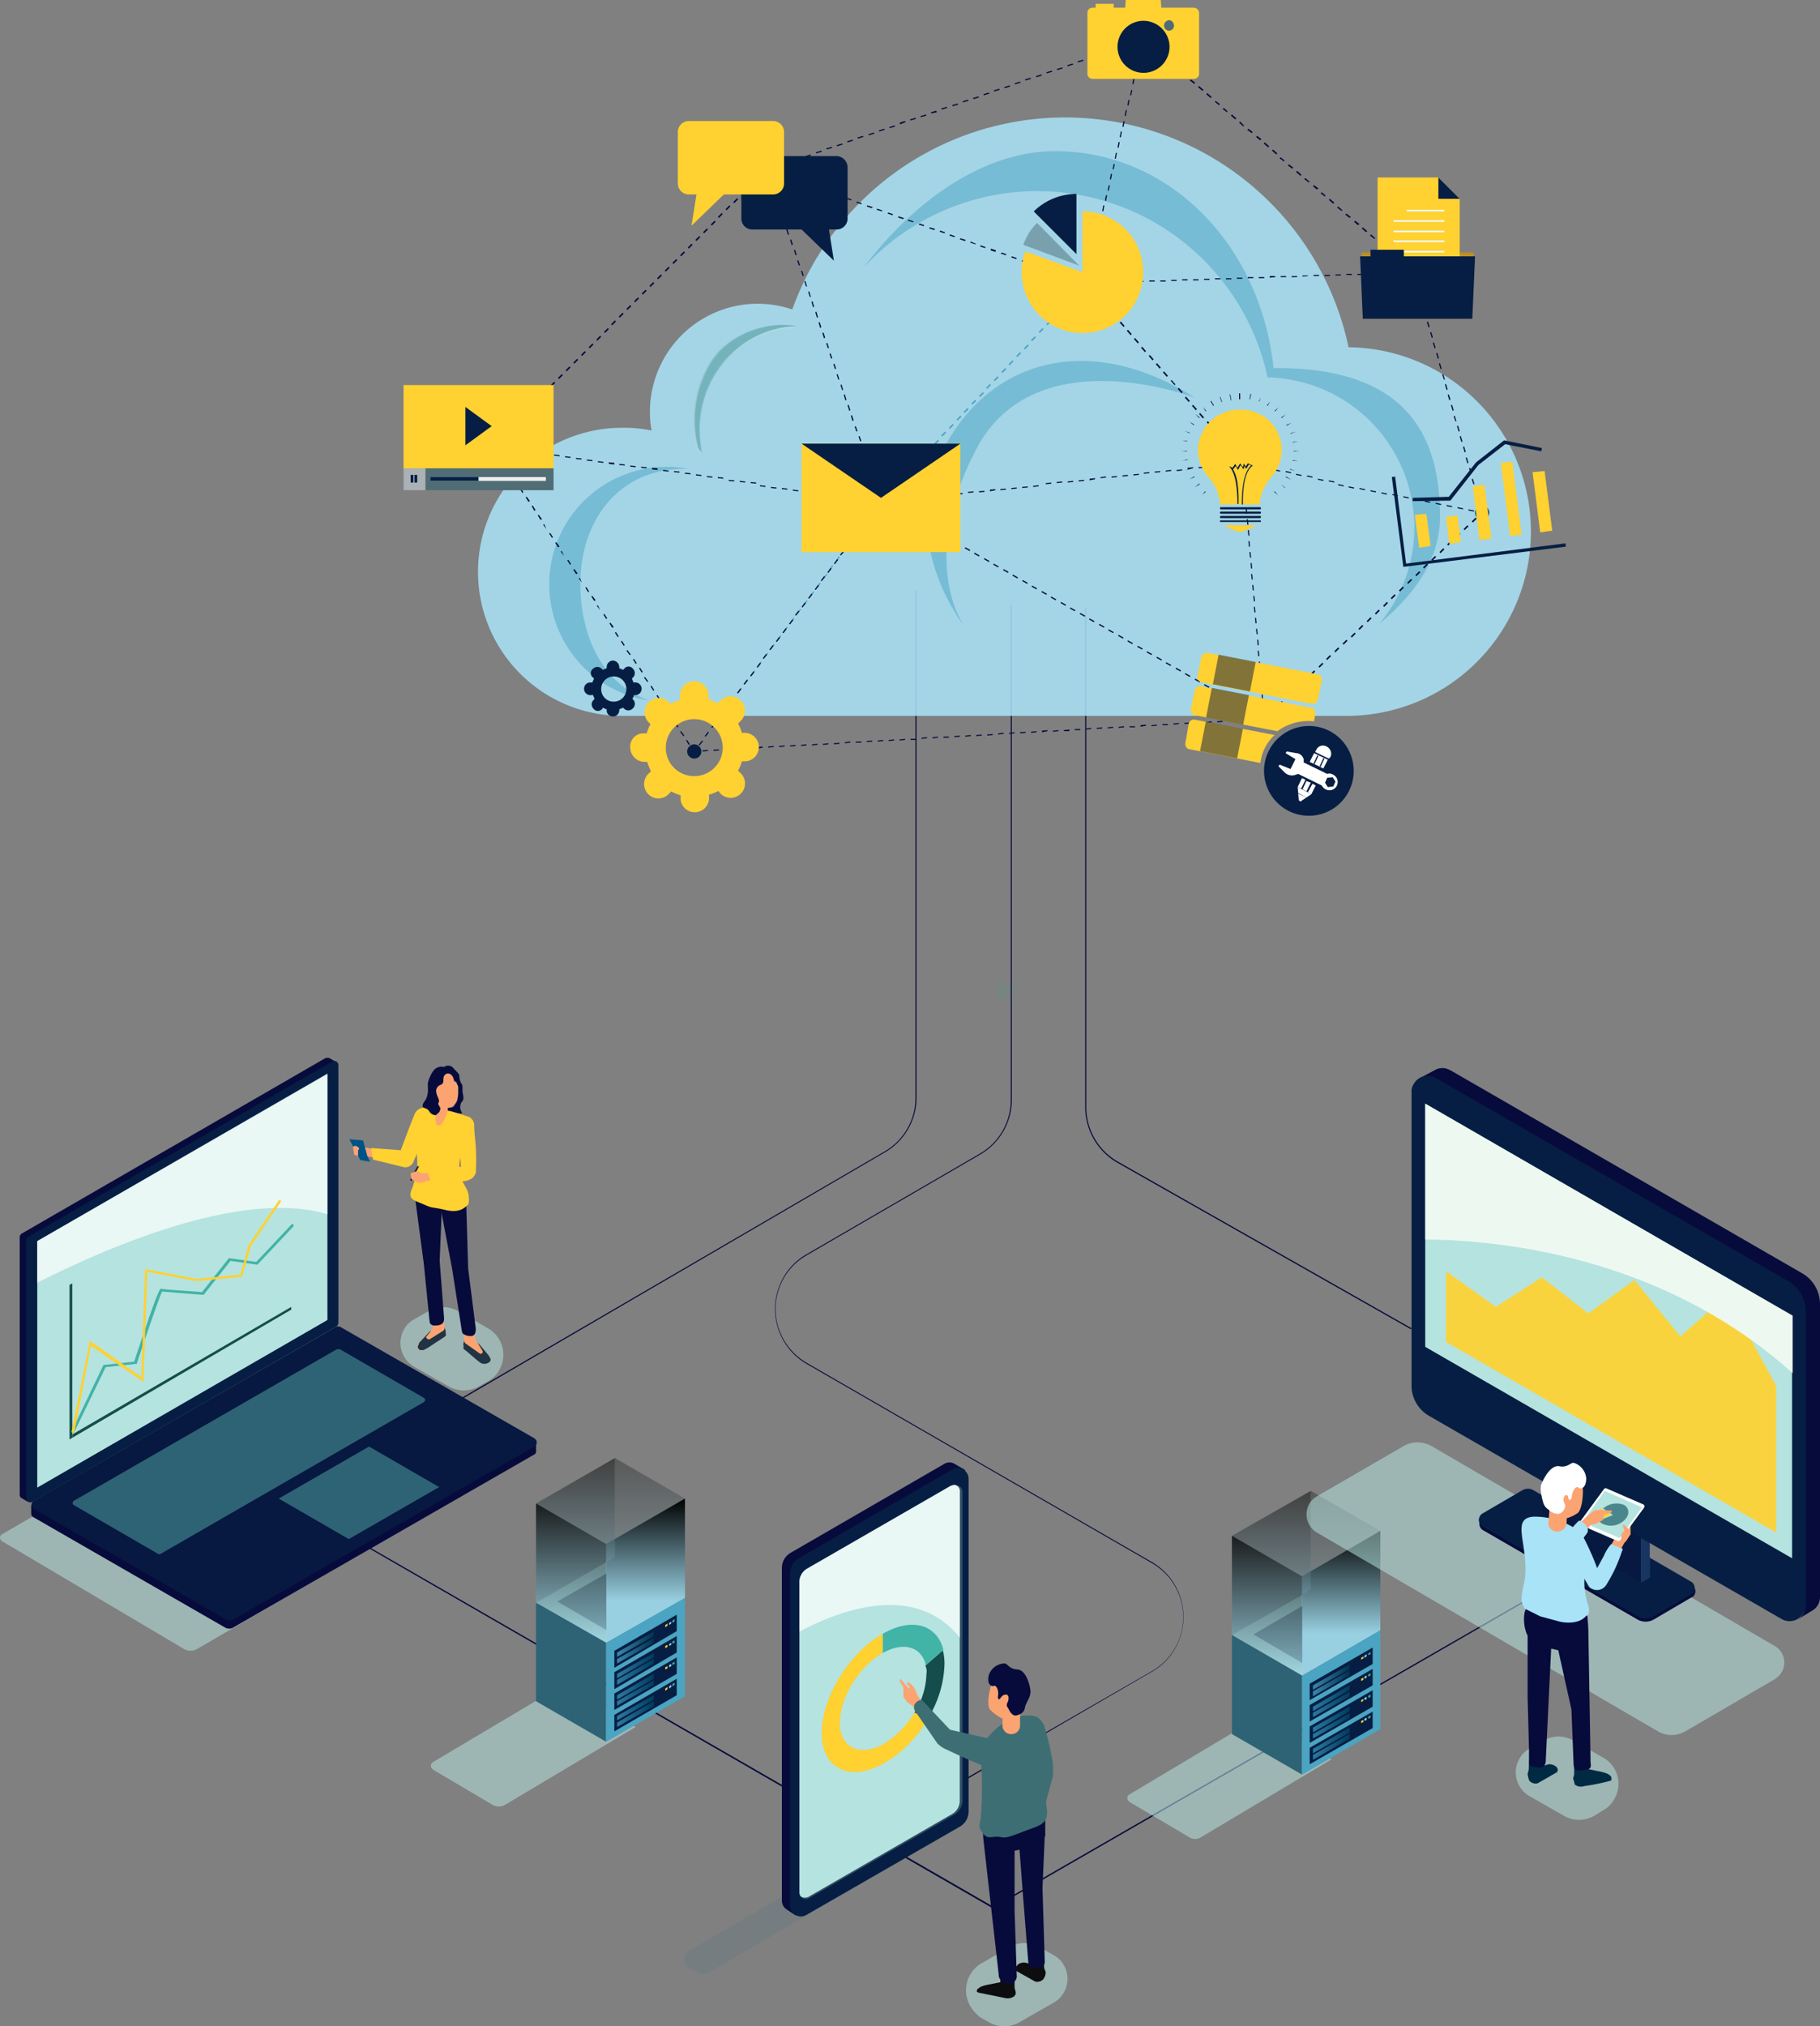 <svg id="a07ae440-3d8d-49c7-b39e-82ead30f28ac" data-name="Layer 1" xmlns="http://www.w3.org/2000/svg" xmlns:xlink="http://www.w3.org/1999/xlink" viewBox="0 0 332.4 369.95"><rect x="0" y="0" width="332.4" height="369.95" fill="#808080" stroke="none"/><defs><linearGradient id="b15e2598-c6ad-4be2-bdb3-06fc03a89b85" x1="118.7" y1="-404.04" x2="118.7" y2="-378.61" gradientTransform="matrix(1, 0, 0, -1, 0, -112.38)" gradientUnits="userSpaceOnUse"><stop offset="0" stop-color="#98d0e1"/><stop offset="1"/></linearGradient><linearGradient id="ab72d2a0-0f64-42ed-b276-f5d6067199bb" x1="112.74" y1="-412.58" x2="119.39" y2="-412.58" xlink:href="#b15e2598-c6ad-4be2-bdb3-06fc03a89b85"/><linearGradient id="b979f439-d993-4091-ab29-22eac3a545c3" x1="112.74" y1="-413.78" x2="119.39" y2="-413.78" xlink:href="#b15e2598-c6ad-4be2-bdb3-06fc03a89b85"/><linearGradient id="a3ec5409-28fe-428a-b6d1-3d982f38a01a" x1="112.74" y1="-416.48" x2="119.39" y2="-416.48" xlink:href="#b15e2598-c6ad-4be2-bdb3-06fc03a89b85"/><linearGradient id="b404961d-4311-4541-bbdb-0741d4ff9006" x1="112.74" y1="-417.63" x2="119.39" y2="-417.63" xlink:href="#b15e2598-c6ad-4be2-bdb3-06fc03a89b85"/><linearGradient id="f2ad8ed6-2f0f-4a0b-a847-24ccea3512ac" x1="112.74" y1="-420.33" x2="119.39" y2="-420.33" xlink:href="#b15e2598-c6ad-4be2-bdb3-06fc03a89b85"/><linearGradient id="ad7a54c3-584d-463c-a74f-7b7166c08d81" x1="112.74" y1="-421.48" x2="119.39" y2="-421.48" xlink:href="#b15e2598-c6ad-4be2-bdb3-06fc03a89b85"/><linearGradient id="e1bbbd14-3073-4424-9d5b-1e14a66b8cd7" x1="112.74" y1="-424.18" x2="119.39" y2="-424.18" xlink:href="#b15e2598-c6ad-4be2-bdb3-06fc03a89b85"/><linearGradient id="ec345915-4d58-469f-9226-ca75ea0a7784" x1="112.74" y1="-425.33" x2="119.39" y2="-425.33" xlink:href="#b15e2598-c6ad-4be2-bdb3-06fc03a89b85"/><linearGradient id="a7262bfc-1093-4680-8863-1ca2e3cf7bdb" x1="117.9" y1="-412.32" x2="117.9" y2="-385.98" gradientTransform="matrix(1, 0, 0, -1, 0, -112.38)" gradientUnits="userSpaceOnUse"><stop offset="0.29" stop-color="#98d0e1"/><stop offset="1"/></linearGradient><linearGradient id="b179ddec-876b-4004-9604-e33df6f67067" x1="105.1" y1="-404.94" x2="105.1" y2="-378.61" xlink:href="#b15e2598-c6ad-4be2-bdb3-06fc03a89b85"/><linearGradient id="a901c982-d20d-45c5-9116-60a0264c3eb9" x1="104.3" y1="-412.32" x2="104.3" y2="-386.89" xlink:href="#b15e2598-c6ad-4be2-bdb3-06fc03a89b85"/><linearGradient id="bacb6e5b-e20c-4d2f-b709-6bc1361811e9" x1="245.75" y1="-409.98" x2="245.75" y2="-384.55" xlink:href="#b15e2598-c6ad-4be2-bdb3-06fc03a89b85"/><linearGradient id="a86c26cf-f426-473b-8853-ac253041aa85" x1="239.8" y1="-418.58" x2="246.45" y2="-418.58" xlink:href="#b15e2598-c6ad-4be2-bdb3-06fc03a89b85"/><linearGradient id="bb01b36a-ff74-4c7e-b1e6-9509a91cd1f7" x1="239.8" y1="-419.73" x2="246.45" y2="-419.73" xlink:href="#b15e2598-c6ad-4be2-bdb3-06fc03a89b85"/><linearGradient id="e4bef871-4f3d-4393-8f14-c3aeeae1b266" x1="239.8" y1="-422.43" x2="246.45" y2="-422.43" xlink:href="#b15e2598-c6ad-4be2-bdb3-06fc03a89b85"/><linearGradient id="b1092677-0a09-423b-a8ca-c06cc7c99185" x1="239.8" y1="-423.58" x2="246.45" y2="-423.58" xlink:href="#b15e2598-c6ad-4be2-bdb3-06fc03a89b85"/><linearGradient id="ac8a1070-103f-4cff-a579-7372b41f9899" x1="239.8" y1="-426.33" x2="246.45" y2="-426.33" xlink:href="#b15e2598-c6ad-4be2-bdb3-06fc03a89b85"/><linearGradient id="f4c860d2-8c39-4025-bf7f-080f4136cf76" x1="239.8" y1="-427.48" x2="246.45" y2="-427.48" xlink:href="#b15e2598-c6ad-4be2-bdb3-06fc03a89b85"/><linearGradient id="ba2f4422-bed2-4f39-a114-9c546649785a" x1="239.8" y1="-430.13" x2="246.45" y2="-430.13" xlink:href="#b15e2598-c6ad-4be2-bdb3-06fc03a89b85"/><linearGradient id="fa80befa-1e24-4057-9885-d2a21ddc5da8" x1="239.8" y1="-431.33" x2="246.45" y2="-431.33" xlink:href="#b15e2598-c6ad-4be2-bdb3-06fc03a89b85"/><linearGradient id="a55fc41a-95ed-4619-b4e3-e417d7ed4491" x1="244.95" y1="-418.25" x2="244.95" y2="-391.92" xlink:href="#a7262bfc-1093-4680-8863-1ca2e3cf7bdb"/><linearGradient id="aabe013f-c7f7-4b79-a378-07f8379474d8" x1="232.2" y1="-410.88" x2="232.2" y2="-384.54" xlink:href="#b15e2598-c6ad-4be2-bdb3-06fc03a89b85"/><linearGradient id="e532bd03-7425-4f4b-b853-5a404df75331" x1="231.4" y1="-418.25" x2="231.4" y2="-392.82" xlink:href="#b15e2598-c6ad-4be2-bdb3-06fc03a89b85"/></defs><polygon points="185.9 180.4 182.2 179.4 182.2 183 185.9 180.4" style="fill:#22b573;opacity:0.1;isolation:isolate"/><path d="M257.7,246.3l-53.6-30.4a11.72,11.72,0,0,1-5.9-10.1V114.6h.2v91.2a11.43,11.43,0,0,0,5.8,9.9l53.6,30.4Z" transform="translate(0 -3.6)" style="fill:#070b3b"/><path d="M176.3,328.6l-.1-.2,34.2-19.7a11.36,11.36,0,0,0,0-19.7l-63.1-36.4a11.59,11.59,0,0,1-4.2-15.8,11.29,11.29,0,0,1,4.2-4.2L179,214.2a11.29,11.29,0,0,0,5.6-9.8V114.1h.2v90.3a11.59,11.59,0,0,1-5.8,10l-31.7,18.4a11.29,11.29,0,0,0-4.1,15.5,11.51,11.51,0,0,0,4.1,4.1l63.1,36.4a11.59,11.59,0,0,1,4.2,15.8,11.29,11.29,0,0,1-4.2,4.2Z" transform="translate(0 -3.6)" style="fill:#070b3b"/><path d="M81,261l-.1-.2,80.7-47a11.29,11.29,0,0,0,5.6-9.8V111.4h.2V204a11.59,11.59,0,0,1-5.8,10Z" transform="translate(0 -3.6)" style="fill:#070b3b"/><path d="M246.3,67a52.93,52.93,0,0,0-101.6-6.9,19.65,19.65,0,0,0-25,12.5,19.32,19.32,0,0,0-1,6.3,18.41,18.41,0,0,0,.3,3.3,24.69,24.69,0,0,0-5.4-.5,26.3,26.3,0,0,0,0,52.6h132a33.65,33.65,0,0,0,.7-67.3Z" transform="translate(0 -3.6)" style="fill:#a8e3f7;opacity:0.86;isolation:isolate"/><path d="M106,110.2c0-12,7.4-21,18.9-21h.8a21.44,21.44,0,1,0-7.6,42.2c.2,0,.3.1.5.1C110.2,128.7,106,119.9,106,110.2Z" transform="translate(0 -3.6)" style="fill:#4aa4c2;opacity:0.5;isolation:isolate"/><path d="M263,97.9c0-15-6.3-27.3-30.4-27.1-2.4-22.6-19.1-39.6-39.9-39.6-14.2,0-27.1,10.7-35,21.3a43,43,0,0,1,73.8,20,27.4,27.4,0,0,1,20.4,45C257.8,112.6,263,106.2,263,97.9Z" transform="translate(0 -3.6)" style="fill:#4aa4c2;opacity:0.5;isolation:isolate"/><g style="opacity:0.5"><path d="M145.4,63.4a19.42,19.42,0,0,0-2.4-.2c-5,0-10.6,2.4-13.4,7a20.05,20.05,0,0,0-2.2,15.5c.1,0,.5.7.6.8a29.84,29.84,0,0,1-.4-4.2A18.54,18.54,0,0,1,145.4,63.4Z" transform="translate(0 -3.6)" style="fill:#fff;opacity:0.5;isolation:isolate"/></g><path d="M176.1,117.9s-12.3-15.4-4-31.9,26.5-22.2,46.1-9.8c0,0-29.1-11.2-39.9,9.4S176.1,117.9,176.1,117.9Z" transform="translate(0 -3.6)" style="fill:#4aa4c2;opacity:0.5;isolation:isolate"/><polygon points="181.4 348.4 181.3 348.4 65.5 281.6 65.6 281.4 181.4 348.1 291.5 284.7 291.6 284.9 181.4 348.4" style="fill:#070b3b"/><polygon points="126.8 137.4 126.4 136.8 126.6 136.7 126.8 137 127 136.7 127.2 136.9 126.8 137.4" style="fill:#070b3b"/><path d="M127.8,139.7l-.2-.1.6-.8.2.1Zm1.2-1.6-.2-.1.6-.8.2.1Zm1.2-1.6-.2-.1.6-.8.2.1Zm1.2-1.6-.2-.1.6-.8.2.1Zm1.1-1.6-.2-.1.6-.8.2.1Zm1.2-1.6-.2-.1.6-.8.2.1Zm1.2-1.6-.2-.1.6-.8.2.1Zm1.2-1.6-.2-.1.6-.8.2.1Zm1.2-1.6-.2-.1.6-.8.2.1Zm1.2-1.6-.2-.1.6-.8.2.1Zm1.2-1.6-.2-.1.6-.8.2.1Zm1.2-1.6-.2-.1.6-.8.2.1Zm1.2-1.6-.2-.1.6-.8.2.1Zm1.2-1.6-.2-.1.6-.8.2.1Zm1.2-1.6-.2-.1.6-.8.2.1Zm1.2-1.6-.2-.1.6-.8.2.1Zm1.2-1.6-.2-.1.6-.8.2.1Zm1.2-1.6-.2-.1.6-.8.2.1Zm1.2-1.6-.2-.1.6-.8.2.1Zm1.2-1.6-.2-.1.6-.8.2.1Zm1.1-1.6-.2-.1.6-.8.2.1Zm1.2-1.6-.2-.1.6-.8.2.1Zm1.2-1.6-.2-.1.6-.8.2.1Zm1.2-1.6-.2-.1.6-.8.2.1Zm1.2-1.6-.2-.1.6-.8.2.1Zm1.2-1.6-.2-.1.6-.8.2.1Zm1.2-1.6-.2-.1.6-.8.2.1Zm1.2-1.6-.2-.1.6-.8.2.1Zm1.2-1.5-.2-.2.7-.7.2.2Zm1.4-1.5-.2-.2.7-.7.2.2Zm1.3-1.4-.2-.2.7-.7.2.2Zm1.4-1.5-.2-.2.7-.7.2.2Zm1.4-1.5-.2-.2.7-.7.2.2Zm1.3-1.4-.2-.2.7-.7.2.2Zm1.4-1.5-.2-.2.7-.7.2.2Zm1.4-1.4-.2-.2.7-.7.2.2Zm1.3-1.5-.2-.2.7-.7.2.2Zm1.4-1.4-.2-.2.7-.7.2.2Zm1.4-1.5-.2-.2.7-.7.2.2Zm1.3-1.4-.2-.2.7-.7.2.2Zm1.4-1.5-.2-.2.7-.7.2.2Zm1.4-1.4-.2-.2.7-.7.2.2Zm1.3-1.5-.2-.2.7-.7.2.2Zm1.4-1.4-.2-.2.7-.7.2.2Zm1.4-1.5-.2-.2.7-.7.2.2Zm1.3-1.4-.2-.2.7-.7.2.2Zm1.4-1.5-.2-.2.7-.7.2.2Zm1.4-1.4-.2-.2.7-.7.2.2Zm1.3-1.5-.2-.2.7-.7.2.2Zm1.4-1.5-.2-.2.7-.7.2.2Zm1.4-1.4-.2-.2.7-.7.2.2Zm1.3-1.5-.2-.2.7-.7.2.2Zm1.4-1.4-.2-.2.7-.7.2.2Zm1.4-1.5-.2-.2.7-.7.2.2Zm1.3-1.4-.2-.2.7-.7.2.2Z" transform="translate(0 -3.6)" style="fill:#4aa4c2"/><polygon points="198.1 52.1 197.9 52 198.1 51.7 197.8 51.6 197.9 51.4 198.6 51.6 198.1 52.1" style="fill:#070b3b"/><path d="M196.9,54.9l-.9-.3.1-.2.9.3Zm-1.9-.7-.9-.3.1-.2.9.3Zm-1.9-.6-.9-.3.1-.2.9.3Zm-1.9-.7-.9-.3.1-.2.9.3Zm-1.9-.7-.9-.3.1-.2.9.3Zm-1.8-.6-.9-.3.1-.2,1,.3Zm-1.9-.7-.9-.3.1-.2.9.3Zm-1.9-.7-.9-.3.1-.2.9.3Zm-1.9-.6-.9-.3.1-.3.9.3Zm-1.9-.7-.9-.3.1-.2.9.3Zm-1.8-.7-.9-.3.1-.2.9.4v.1Zm-1.9-.6-.9-.3.1-.2,1,.3Zm-1.9-.7-.9-.3.1-.2.9.3Zm-1.8-.7-.9-.3.1-.2.9.3Zm-1.9-.6-.9-.3.1-.2,1,.3Zm-1.9-.7-.9-.3.1-.2.9.3Zm-1.9-.7-1-.3.1-.2.9.3Zm-1.9-.6-.9-.3.1-.2,1,.3Zm-1.9-.7-.9-.3.1-.2.9.3Zm-1.9-.7-1-.3.1-.2.9.3Zm-1.9-.6-.9-.3.1-.2,1,.3Zm-1.9-.7-.9-.3.1-.2.9.3Zm-1.8-.7-1-.3.1-.2.9.3Zm-1.9-.6-.9-.3.1-.2.9.3Zm-1.9-.7-.9-.3.1-.2.9.3Zm-1.9-.7-1-.3.1-.2.9.3Zm-1.9-.6-.9-.3.1-.2.9.3Zm-1.9-.7-.9-.3.1-.2.9.3Zm-1.8-.7-.9-.3.1-.2.9.3Zm-1.9-.6-.9-.3.1-.2.9.3Z" transform="translate(0 -3.6)" style="fill:#070b3b"/><polygon points="139.7 31.5 139.5 31.3 139.9 30.9 140.5 31.1 140.4 31.3 140 31.2 139.7 31.5" style="fill:#070b3b"/><path d="M91,83.9l-.2-.2.7-.7.2.2Zm1.4-1.4-.2-.2.7-.7.2.2Zm1.3-1.4h0l.6-.8.2.2Zm1.4-1.4h0l.6-.8.2.2Zm1.4-1.4-.2-.2.7-.7.2.2Zm1.4-1.4-.2-.2.7-.7.2.2Zm1.4-1.3-.2-.2.7-.7.2.2Zm1.4-1.4-.2-.2.7-.7.2.2Zm1.4-1.4-.2-.2.7-.7.2.2Zm1.4-1.4-.2-.2.7-.7.2.2Zm1.4-1.4-.2-.2.7-.7.2.2Zm1.4-1.4-.2-.2.7-.7.2.2Zm1.4-1.4-.2-.2.7-.7.2.2Zm1.4-1.4-.2-.2.7-.7.2.2Zm1.4-1.4-.2-.2.7-.7.2.2Zm1.3-1.4-.2-.2.7-.7.2.2Zm1.4-1.4-.2-.2.7-.7.2.2Zm1.4-1.4-.2-.2.7-.7.2.2Zm1.4-1.4-.2-.2.7-.7.2.2Zm1.4-1.4-.2-.2.7-.7.2.2Zm1.4-1.4-.2-.2.7-.7.2.2Zm1.4-1.4-.2-.2.7-.7.2.2Zm1.4-1.4-.2-.2.7-.7.2.2Zm1.4-1.4-.2-.2.7-.7.2.2Zm1.4-1.4-.2-.2.7-.7.2.2Zm1.4-1.4-.2-.2.7-.7.2.2Zm1.4-1.4-.2-.2.7-.7.2.2Zm1.4-1.4-.2-.2.7-.7.2.2Zm1.4-1.4-.2-.2.7-.7.2.2Zm1.3-1.4-.2-.2.7-.7.2.2Zm1.4-1.4-.2-.2.7-.7.2.2Zm1.4-1.3-.2-.2.7-.7.2.2Zm1.4-1.4-.2-.2.7-.7.2.2Zm1.4-1.4-.2-.2.7-.7.2.2Zm1.4-1.4-.2-.2.7-.7.2.2Z" transform="translate(0 -3.6)" style="fill:#070b3b"/><polygon points="90 81.8 89.7 81.3 90.1 80.9 90.3 81 90 81.3 90.2 81.6 90 81.8" style="fill:#070b3b"/><path d="M125.8,139.6l-.5-.8.2-.1.5.8Zm-1-1.6-.6-.8.2-.1.6.8Zm-1.1-1.6-.5-.8.2-.1.5.8Zm-1.1-1.7-.5-.8.2-.1.5.8Zm-1.1-1.7-.6-.8.2-.1.6.8Zm-1.1-1.6-.5-.8.2-.1.5.8Zm-1.1-1.7-.5-.8.2-.1.5.8Zm-1.1-1.6-.6-.8.2-.1.6.8Zm-1-1.7-.5-.8.2-.1.5.8Zm-1.1-1.6-.5-.8.2-.1.5.8Zm-1.1-1.6-.6-.8.2-.1.6.8Zm-1.1-1.7-.5-.8.2-.1.5.8Zm-1.1-1.6-.5-.8.2-.1.5.8Zm-1-1.7-.5-.8.2-.1.6.8Zm-1.1-1.6-.5-.8.2-.1.5.8Zm-1.1-1.6-.6-.8.2-.1.4.9Zm-1.1-1.7-.5-.8.2-.1.6.8Zm-1.1-1.6-.5-.8.2-.1.5.8Zm-1.1-1.7-.6-.8.2-.1.4.9Zm-1.1-1.6-.5-.8.2-.1.6.8Zm-1.1-1.7-.5-.8.2-.1.5.8Zm-1.1-1.6-.6-.8.2-.1.4.9Zm-1.1-1.6-.5-.8.2-.1.6.8Zm-1.1-1.7-.5-.8.2-.1.5.8Zm-1-1.6-.6-.8.2-.1.4.9Zm-1.1-1.7-.5-.8.2-.1.6.8Zm-1.1-1.6-.5-.9.2-.1.5.8Zm-1.1-1.7-.5-.8.2-.1.6.8Zm-1.1-1.6-.5-.8.2-.1.5.8ZM94.3,92l-.5-.8L94,91l.5.8Zm-1.1-1.7-.6-.8.2-.1.6.8Zm-1-1.6-.5-.8.2-.1.5.8ZM91.1,87l-.5-.8.2-.1.5.8Z" transform="translate(0 -3.6)" style="fill:#070b3b"/><polygon points="160.7 91.9 160.5 91.8 160.9 91.3 161.4 91.6 161.3 91.8 161 91.6 160.7 91.9" style="fill:#070b3b"/><path d="M229.5,134.2l-.9-.5.1-.2.9.5Zm-1.7-1-.9-.5.1-.2.9.5Zm-1.8-1-.9-.5.1-.2.9.5Zm-1.7-1-.9-.5.1-.2.9.5Zm-1.8-1-.9-.5.1-.2.9.5Zm-1.7-1-.9-.5.1-.2.9.5Zm-1.7-1-.9-.5.1-.2.9.5Zm-1.8-1-.9-.5.1-.2.9.5Zm-1.7-1-.9-.5.1-.2.9.5Zm-1.8-1-.9-.5.1-.2.9.5Zm-1.7-1-.9-.5.1-.2.9.5Zm-1.8-1-.9-.5.1-.2.9.5Zm-1.7-1-.9-.5.1-.2.9.5Zm-1.8-1-.9-.5.1-.2.9.5Zm-1.7-1-.9-.5.1-.2.9.5Zm-1.8-1-.9-.5.1-.2.9.5Zm-1.7-1-.9-.5.1-.2.9.5Zm-1.8-1-.9-.5.1-.2.9.5Zm-1.7-1-.9-.5.1-.2.9.5Zm-1.8-1-.9-.5.1-.2.9.5Zm-1.7-1-.9-.5.1-.2.9.5Zm-1.8-1-.9-.5.1-.2.9.5Zm-1.7-1-.9-.5.1-.2.9.5Zm-1.8-1-.9-.5.1-.2.9.5Zm-1.7-1-.9-.5.1-.2.9.5Zm-1.8-1-.9-.5.1-.2.9.5Zm-1.7-1-.9-.5.1-.2.9.5Zm-1.8-1-.9-.5.1-.2.9.5Zm-1.7-1-.9-.5.1-.2.9.5Zm-1.8-1-.9-.5.1-.2.9.5Zm-1.7-1-.9-.5.1-.2.9.5Zm-1.8-1-.9-.5.1-.2.9.5Zm-1.7-1-.9-.5.1-.2.9.5Zm-1.8-1-.9-.5.1-.2.9.5Zm-1.7-1-.9-.5.1-.2.9.5Zm-1.8-1-.9-.5.1-.2.9.5Zm-1.7-1-.9-.5.1-.2.9.5Zm-1.8-1-.9-.5.1-.2.9.5Zm-1.7-1-.9-.5.1-.2.9.5Z" transform="translate(0 -3.6)" style="fill:#070b3b"/><polygon points="230.4 131.4 230.4 131.2 230.5 131.2 230.4 131.1 230.5 130.9 231.3 131.4 230.4 131.4" style="fill:#070b3b"/><path d="M128.3,140.8v-.2l1-.1v.2Zm2-.1v-.2l1-.1v.2Zm2-.1v-.2l1-.1v.2Zm2-.1v-.2l1-.1v.2Zm2-.1v-.2l1-.1v.2Zm2-.1V140l1-.1v.2Zm2-.2v-.2l1-.1v.2Zm2-.1v-.2l1-.1v.2Zm2-.1v-.2l1-.1v.2Zm2-.1v-.2l1-.1v.2Zm2-.1v-.2l1-.1v.2Zm2-.1v-.2l1-.1v.2Zm2-.1v-.2l1-.1v.2Zm2-.2v-.2l1-.1v.2Zm2-.1V139h1v.2Zm2-.1v-.2l1-.1v.2Zm2-.1v-.2l1-.1v.2Zm2-.1v-.2l1-.1v.2Zm2-.1v-.2l1-.1v.2Zm2-.1v-.2h1v.2Zm2-.2v-.2l1-.1v.2Zm2-.1v-.2l1-.1v.2Zm2-.1v-.2h1v.2Zm2-.1V138l1-.1v.2Zm2-.1v-.2l1-.1v.2Zm2-.1v-.2l1-.1v.2Zm2-.1v-.2l1-.1v.2Zm2-.2v-.2l1-.1v.2Zm2-.1v-.2l1-.1v.2Zm2-.1v-.2l1-.1v.2Zm2-.1v-.2l1-.1v.2Zm2-.1V137l1-.1v.2Zm2-.1V137l1-.1v.2Zm2-.1v-.2l1-.1v.3Zm2-.2v-.2h1v.2Zm2-.1v-.2l1-.1v.2Zm2-.1v-.2l1-.1v.2Zm2-.1v-.2l1-.1v.2Zm2-.1v-.2l1-.1v.2Zm2-.1v-.2h1v.2Zm2-.1V136l1-.1v.2Zm2-.1V136l1-.1v.2Zm2-.2v-.2h1v.2Zm2-.1v-.2l1-.1v.2Zm2-.1v-.2l1-.1v.2Zm2-.1v-.2l1-.1v.2Zm2-.1v-.2l1-.1v.2Zm2-.1v-.2l1-.1v.2Zm2-.1v-.2l1-.1v.2Zm2-.2V135l1-.1v.2Zm2-.1v-.2l1-.1v.2Z" transform="translate(0 -3.6)" style="fill:#070b3b"/><polygon points="126.5 137.3 127 136.7 127.2 136.9 127 137 127.3 137 127.3 137.3 126.5 137.3" style="fill:#070b3b"/><path d="M127.8,139.7l-.2-.1.6-.8.2.1Zm1.1-1.6-.2-.1.6-.8.2.1Zm1.2-1.6-.2-.1.6-.8.2.1Zm1.2-1.6-.2-.1.6-.8.2.1Zm1.2-1.5-.2-.1.6-.8.2.1Zm1.2-1.6-.2-.1.6-.8.2.1Zm1.1-1.6-.2-.1.6-.8.2.1Zm1.2-1.6-.2-.1.6-.8.2.1Zm1.2-1.5-.2-.1.6-.8.2.1Zm1.2-1.6-.2-.1.6-.8.2.1Zm1.1-1.6-.2-.1.6-.8.2.1Zm1.2-1.6-.2-.1.6-.8.2.1Zm1.2-1.5-.2-.1.6-.8.2.1Zm1.2-1.6-.2-.1.6-.8.2.1Zm1.2-1.6-.2-.1.6-.8.2.1Zm1.1-1.6-.2-.1.6-.8.2.1Zm1.2-1.5-.2-.1.6-.8.2.1Zm1.2-1.6-.2-.1.6-.8.2.1Zm1.2-1.6-.2-.1.6-.8.2.1Zm1.1-1.6-.2-.1.6-.8.2.1Zm1.2-1.5-.2-.1.6-.8.2.1Zm1.2-1.6-.2-.1.6-.8.2.1Zm1.1-1.6-.2-.1.7-.8.2.1Zm1.2-1.6-.2-.1.6-.8.2.1Zm1.2-1.6-.2-.1.6-.8.2.1Zm1.2-1.5-.2-.1.6-.8.2.1Zm1.1-1.6-.2-.1.6-.8.2.1Zm1.2-1.6-.2-.1.6-.8.2.1Z" transform="translate(0 -3.6)" style="fill:#070b3b"/><polygon points="230.8 131.5 230.8 130.8 231 130.7 231 131 231.2 130.8 231.4 131 230.8 131.5" style="fill:#070b3b"/><path d="M232.1,133.9l-.2-.2.7-.7.2.2Zm1.5-1.4-.2-.2.7-.7.2.2Zm1.5-1.4-.2-.2.7-.7.2.2Zm1.4-1.4-.2-.2.7-.7.2.2Zm1.5-1.4-.2-.2.7-.7.2.2Zm1.5-1.4-.2-.2.7-.7.2.2Zm1.5-1.4-.2-.2.7-.7.2.2Zm1.4-1.4-.2-.2.7-.7.2.2Zm1.5-1.4-.2-.2.7-.7.2.2Zm1.5-1.4-.2-.2.7-.7.2.2Zm1.5-1.3-.2-.2.7-.7.2.2Zm1.4-1.4-.2-.2.7-.7.2.2Zm1.5-1.4-.2-.2.7-.7.2.2Zm1.5-1.4-.2-.2.7-.7.2.2Zm1.5-1.4-.2-.2.7-.7.2.2Zm1.4-1.4-.2-.2.7-.7.2.2Zm1.5-1.4-.2-.2.7-.7.2.2Zm1.5-1.4-.2-.2.7-.7.2.2Zm1.5-1.4-.2-.2.7-.7.2.2Zm1.4-1.4-.2-.2.7-.7.2.2Zm1.5-1.4-.2-.2.7-.7.2.2Zm1.5-1.4-.2-.2.7-.7.2.2Zm1.4-1.4-.2-.2.7-.7.2.2Zm1.5-1.4-.2-.2.7-.7.2.2Zm1.5-1.4-.2-.2.7-.7.2.2ZM269,99l-.2-.2.7-.7.2.2Z" transform="translate(0 -3.6)" style="fill:#070b3b"/><polygon points="270.4 94 270.3 93.8 270.6 93.6 270.5 93.1 270.7 93.1 270.9 93.6 270.4 94" style="fill:#070b3b"/><path d="M270.2,95.8l-.3-.9.2-.1.3.9Zm-.5-1.9-.3-.9.2-.1.3.9Zm-.6-1.9-.3-.9.2-.1.3,1Zm-.5-1.9-.3-1,.2-.1.3,1Zm-.6-1.9-.3-1,.2-.1.3,1Zm-.5-2-.3-1,.2-.1.3,1Zm-.6-1.9-.3-1,.2-.1.3,1Zm-.5-1.9-.3-1,.2-.1.3,1Zm-.6-1.9-.3-.9.2-.1.3,1Zm-.5-1.9-.3-1,.2-.1.3,1Zm-.6-1.9-.3-1,.2-.1.3.9Zm-.5-1.9-.3-1,.2-.1.3,1Zm-.5-1.9-.3-.9.2-.1.3,1Zm-.6-1.9-.3-1,.2-.1.3,1Zm-.5-1.9-.3-1,.2-.1.3,1Zm-.6-1.9-.3-1,.2-.1.3,1Zm-.5-1.9-.3-1,.2-.1.3,1Zm-.6-1.9-.3-1,.2-.1.3.9Zm-.5-1.9-.3-1,.2-.1.3,1Zm-.6-1.9-.3-.9.2-.1.3,1Zm-.5-1.9-.3-1,.2-.1.3,1Zm-.6-2-.3-1,.2-.1.3,1Z" transform="translate(0 -3.6)" style="fill:#070b3b"/><polygon points="258.2 50.2 258.1 49.8 257.7 49.8 257.7 49.6 258.3 49.5 258.5 50.1 258.2 50.2" style="fill:#070b3b"/><path d="M199.9,55.4v-.2h1v.2Zm2-.1V55h1v.2Zm2-.1V55h1v.2Zm2,0V55h1v.2Zm2-.1v-.2h1V55Zm2-.1v-.2h1V55Zm2,0v-.2h1V55Zm2-.1v-.2h1v.2Zm2-.1v-.2h1v.2Zm2,0v-.2h1v.2Zm2-.1v-.2h1v.2Zm2-.1v-.2h1v.2Zm2,0v-.2h1v.2Zm2-.1v-.2h1v.2Zm2-.1v-.2h1v.2Zm2,0v-.2h1v.2Zm2-.1V54h1v.2Zm2-.1V54h1v.2Zm2,0V54h1v.2Zm2-.1v-.2h1V54Zm2-.1v-.2h1V54Zm2,0v-.2h1V54Zm2-.1v-.2h1v.2Zm2-.1v-.2h1v.2Zm2,0v-.2h1v.2Zm2-.1v-.2h1v.2Zm2-.1v-.2h1v.2Zm2,0v-.2h1v.2Zm2-.1v-.2h1v.2Z" transform="translate(0 -3.6)" style="fill:#070b3b"/><polygon points="198.6 52.1 198.1 51.6 198.8 51.5 198.9 51.8 198.6 51.8 198.8 52 198.6 52.1" style="fill:#070b3b"/><path d="M230.7,133.4l-.1-1h.2l.1,1Zm-.2-2-.1-1h.2l.1,1Zm-.2-2-.1-1h.2l.1,1Zm-.1-2-.1-1h.2l.1,1Zm-.2-2-.1-1h.2l.1,1Zm-.2-2-.1-1h.2l.1,1Zm-.1-2-.1-1h.2l.1,1Zm-.2-2-.1-1h.2l.1,1Zm-.2-2-.1-1h.2l.1,1Zm-.2-2-.1-1h.2l.1,1Zm-.1-2-.1-1h.2l.1,1Zm-.2-2-.1-1h.2l.1,1Zm-.2-2-.1-1h.2l.1,1Zm-.1-2-.1-1h.2l.1,1Zm-.2-2-.1-1h.2l.1,1Zm-.2-2-.1-1h.2l.1,1Zm-.1-2-.1-1h.2l.1,1Zm-.2-2-.1-1h.2l.1,1Zm-.2-2-.1-1h.2l.1,1Zm-.1-2-.1-1h.2l.1,1Zm-.2-2-.1-1h.2l.1,1Zm-.2-2-.1-1h.2l.1,1Zm-.2-2-.1-1h.2l.1,1Zm-.6-1.8-.7-.8.2-.2.7.8ZM225,86l-.7-.8.2-.2.7.8Zm-1.3-1.5-.7-.8.2-.2.7.8ZM222.4,83l-.7-.8.2-.2.7.8Zm-1.3-1.5-.7-.8.2-.2.7.8ZM219.7,80l-.7-.8.2-.2.7.8Zm-1.3-1.5-.7-.8.2-.2.7.8ZM217.1,77l-.7-.8.2-.2.7.8Zm-1.3-1.6-.7-.8.2-.2.7.8Zm-1.3-1.5-.7-.8.2-.1.7.8Zm-1.4-1.5-.7-.8.2-.2.7.8Zm-1.3-1.5-.7-.8.2-.2.7.8Zm-1.3-1.5-.7-.8.2-.2.7.8Zm-1.4-1.5-.7-.8.2-.2.7.8Zm-1.3-1.6-.7-.8.2-.2.7.8Zm-1.3-1.5-.7-.8.2-.2.7.8Zm-1.3-1.5-.7-.8.2-.2.7.8Zm-1.3-1.5-.7-.8.2-.2.7.8Zm-1.4-1.5-.7-.8.2-.2.7.8Zm-1.3-1.5-.7-.8.2-.2.7.8Zm-1.3-1.5-.7-.8.2-.2.7.8Z" transform="translate(0 -3.6)" style="fill:#070b3b"/><rect x="270.44" y="96.88" width="0.2" height="0.5" transform="translate(120.51 338.72) rotate(-78.29)" style="fill:#070b3b"/><path d="M269.2,97l-1-.2v-.2l1,.2Zm-2-.4-1-.2v-.2l1,.2Zm-2-.4-1-.2v-.2l1,.2Zm-2-.4-1-.2v-.2l1,.2Zm-2-.4-1-.2V95l1,.2Zm-100.4-.2V95l1-.1v.2Zm-1-.1-1-.1v-.2l1,.1Zm3-.1v-.2l1-.1v.2Zm96.5,0-1-.2v-.2l1,.2Zm-94.5-.2v-.2l1-.1v.2Zm-7,0-1-.1v-.2l1,.1Zm9-.2v-.2l1-.1v.2Zm90.5,0-1-.2v-.2l1,.2Zm-101.5-.1-1-.1v-.2l1,.1Zm13-.1v-.2l1-.1v.2Zm-15-.2-1-.1v-.2l1,.1Zm101.5,0-1-.2v-.2l1,.2Zm-84.5,0V94l1-.1v.2Zm2-.2v-.2l1-.1v.2Zm-21,0-1-.1v-.2l1,.1Zm101.5-.1-1-.2v-.2l1,.2Zm-78.5,0v-.2l1-.1v.2Zm-25-.1-1-.1v-.2l1,.1Zm27-.2v-.2l1-.1v.2Zm-29-.1-1-.1v-.2l1,.1Zm103.5,0-1-.2v-.2l1,.2Zm-72.5,0v-.2l1-.1v.2Zm2-.2V93l1-.1v.2Zm-35,0-1-.1V93l1,.1Zm103.5-.2-1-.2v-.2l1,.2Zm-66.6,0v-.2l1-.1V93ZM143.8,93l-1-.1v-.2l1,.1Zm40.9-.1v-.2l1-.1v.2Zm62.6-.1-1-.2v-.2l1,.2Zm-105.5,0-1-.1v-.2l1,.1Zm44.9-.1v-.2l1-.1v.2Zm2-.2v-.2l1-.1v.2Zm-48.9,0-1-.1v-.2l1,.1Zm105.6-.1-1-.2V92l1,.2ZM191,92v-.2l1-.1v.2Zm-52.9-.1-1-.1v-.2l1,.1Zm54.9-.1v-.2l1-.1v.2Zm50.7-.1-1-.2v-.2l1,.2Zm-107.6,0-1-.1v-.2l1,.1Zm58.9,0v-.2l1-.1v.2Zm2-.2v-.2l1-.1v.2Zm-62.9,0-1-.1v-.2l1,.1Zm107.6-.1-1-.2V91l1,.2ZM199,91.3V91l1-.1v.2ZM132.1,91l-1-.1v-.2l1,.1Zm68.9-.1v-.2l1-.1v.2Zm38.7-.1-1-.2v-.2l1,.2Zm-109.6,0-1-.1v-.2l1,.1Zm72.9,0v-.2l1-.1v.2Zm2-.2v-.2l1-.1v.2Zm-76.9-.1-1-.1v-.2l1,.1Zm109.6,0-1-.2v-.2l1,.2ZM207,90.4v-.2l1-.1v.2Zm-80.9-.2-1-.1v-.2l1,.1Zm82.8-.1v-.2l1-.1V90Zm26.9-.1-1-.2v-.2l1,.2Zm-111.7-.1-1-.1v-.2l1,.1Zm86.8,0v-.2l1-.1v.2Zm2-.2v-.2l1-.1v.2Zm-90.8,0-1-.1v-.2l1,.1Zm111.7,0-1-.2v-.2l1,.2Zm-18.9-.1v-.2l1-.1v.2Zm-94.8-.2-1-.1V89l1,.1Zm96.8-.1V89l1-.1v.2Zm14.9,0-1-.2v-.2l1,.2Zm-113.7-.2-1-.1v-.2l1,.1Zm100.8,0v-.2l1-.1V89Zm2-.2v-.2l1-.1v.2Zm8.9,0-1-.2v-.2l1,.2Zm-113.7,0-1-.1v-.2l1,.1Zm106.8-.1v-.2l1-.1v.2Zm-108.8-.2-1-.1v-.2l1,.1Zm110.8,0v-.2l1-.1v.2Zm3,0-.9-.2h0v-.2h0l1,.2Zm-115.7-.2-1-.1V88l1,.1Zm-2-.3-1-.1v-.2l1,.1Zm-2-.3-1-.1v-.2l1,.1Zm-2-.3-1-.1v-.2l1,.1Zm-2-.3-1-.1v-.2l1,.1Zm-2-.3-1-.1v-.2l1,.1Zm-2-.2-1-.1v-.2l1,.1Zm-2-.3-1-.1V86l1,.1Zm-2-.3-1-.1v-.2l1,.1Zm-2-.3-1-.1v-.2l1,.1Zm-2-.3-1-.1v-.2l1,.1Z" transform="translate(0 -3.6)" style="fill:#070b3b"/><rect x="89.93" y="84.73" width="0.2" height="0.5" transform="translate(-6.84 158.47) rotate(-81.86)" style="fill:#070b3b"/><rect x="160.7" y="94.6" width="0.2" height="0.5" transform="translate(-22.18 54.21) rotate(-19.09)" style="fill:#070b3b"/><path d="M160.3,93.7l-.3-.9.2-.1.3,1Zm-.6-1.9-.3-.9.2-.1.3.9Zm-.7-1.9-.3-.9.2-.1.3.9Zm-.6-1.9-.3-.9.2-.1.3.9Zm-.7-1.9-.3-.9.2-.1.3.9Zm-.6-1.9-.3-.9.2-.1.3.9Zm-.7-1.8-.3-.9.2-.1.3.9Zm-.7-1.9-.3-1,.2-.1.3.9Zm-.6-1.9-.3-1,.2-.1.3,1Zm-.7-1.9-.3-1,.2-.1.3,1Zm-.6-1.9-.3-.9.2-.1.3,1Zm-.7-1.9-.3-.9.2-.1.3,1Zm-.6-1.9-.3-.9.2-.1.3.9Zm-.7-1.9-.3-.9.2-.1.3.9Zm-.6-1.9-.3-.9.2-.1.3.9Zm-.7-1.8-.3-1,.2-.1.3.9Zm-.7-1.9-.3-1,.2-.1.3.9Zm-.6-1.9-.3-1,.2-.1.3,1Zm-.7-1.9-.3-1,.2-.1.3,1Zm-.6-1.9-.3-.9.2-.1.3,1Zm-.7-1.9-.3-.9.2-.1.3,1Zm-.6-1.9-.3-.9.2-.1.3.9Zm-.7-1.9-.3-.9.2-.1.3.9Zm-.6-1.9-.3-.9.2-.1.3.9Zm-.7-1.8-.3-1,.2-.1.3.9Zm-.7-1.9-.3-1,.2-.1.3,1Zm-.6-1.9-.3-1,.2-.1.3,1Zm-.7-1.9-.3-.9.2-.1.3,1Zm-.6-1.9-.3-.9.2-.1.3,1Zm-.7-1.9L141,38l.2-.1.3.9Zm-.6-1.9-.3-.9.2-.1.3.9Z" transform="translate(0 -3.6)" style="fill:#070b3b"/><polygon points="140 31.5 139.8 30.9 140.4 30.7 140.5 31 140.1 31.1 140.2 31.5 140 31.5" style="fill:#070b3b"/><path d="M141.4,34.2l-.1-.2.9-.3.1.2Zm1.9-.6-.1-.2,1-.3.1.2Zm2-.7-.1-.2,1-.3.1.2Zm1.9-.6-.1-.2.9-.3.1.2Zm1.9-.7-.1-.2,1-.3.1.2Zm1.9-.7-.1-.2,1-.3.1.2Zm1.9-.6-.1-.2,1-.3.1.2Zm1.9-.7-.1-.2,1-.3.1.2Zm1.9-.7-.1-.2,1-.3.1.2Zm2-.6-.1-.2,1-.3.1.2Zm1.9-.7-.1-.2,1-.3.1.2Zm1.9-.6-.1-.2,1-.3.1.2Zm1.9-.7-.1-.3,1-.3.1.2Zm1.9-.7-.1-.2,1-.3.1.2Zm1.9-.6-.1-.2,1-.3.1.2Zm1.9-.7-.1-.2,1-.3.1.3Zm1.9-.7-.1-.2,1-.3.1.2Zm2-.6-.1-.2,1-.3.1.2Zm1.9-.7-.1-.2,1-.3.1.2Zm1.9-.6-.1-.2,1-.3.1.2Zm1.9-.7-.1-.2,1-.3.1.2Zm1.9-.7-.1-.2,1-.3.1.2Zm1.9-.6-.1-.2,1-.3.1.2Zm1.9-.7-.1-.2,1-.3.1.2Zm1.9-.7-.1-.2,1-.3.1.2Zm2-.6-.1-.2,1-.3.1.2Zm1.9-.7-.1-.2,1-.3.1.2Zm1.9-.6-.1-.2,1-.3.1.2Zm1.9-.7-.1-.2,1-.3.1.2Zm1.9-.7-.1-.2,1-.3.1.2Zm1.9-.6-.1-.2,1-.3.1.2Zm1.9-.7-.1-.2,1-.3.1.2Zm1.9-.7-.1-.2,1-.3.1.2Zm2-.6-.1-.2,1-.3.1.2Zm1.9-.7-.1-.2,1-.3.1.2Z" transform="translate(0 -3.6)" style="fill:#070b3b"/><polygon points="209.1 7.6 208.8 7.3 208.4 7.5 208.3 7.2 208.8 7 209.3 7.4 209.1 7.6" style="fill:#070b3b"/><path d="M257,52.4l-.8-.6.2-.2.8.7Zm-1.5-1.3-.7-.7.2-.2.8.7ZM254,49.8l-.8-.6.2-.2.8.6Zm-1.5-1.3-.8-.6.2-.2.7.6ZM251,47.2l-.8-.6.2-.2.8.7ZM249.5,46l-.8-.7.2-.2.8.7ZM248,44.7l-.7-.6.2-.2.8.6Zm-1.5-1.3-.8-.6.2-.2.8.6ZM245,42.1l-.8-.6.2-.2.8.7Zm-1.5-1.3-.8-.7.2-.2.8.7ZM242,39.5l-.8-.6.2-.2.7.6Zm-1.5-1.3-.7-.6.2-.2.8.6ZM239,36.9l-.8-.6.2-.2.8.7Zm-1.5-1.2-.8-.7.2-.2.8.7ZM236,34.4l-.8-.6.2-.2.8.6Zm-1.5-1.3-.8-.6.2-.2.7.6Zm-1.4-1.3-.8-.7.2-.2.8.7Zm-1.5-1.3-.8-.7.2-.2.8.7Zm-1.5-1.3-.7-.6.2-.2.8.6Zm-1.5-1.3-.8-.6.2-.2.8.6Zm-1.5-1.2-.8-.7.2-.2.7.7Zm-1.5-1.3-.8-.7.2-.2.8.7Zm-1.5-1.3-.8-.6.2-.2.7.6Zm-1.5-1.3-.7-.6.1-.2.8.6Zm-1.5-1.3-.8-.7.2-.2.8.7Zm-1.5-1.3-.8-.7.2-.2.8.7Zm-1.5-1.3-.8-.6.2-.2.8.6Zm-1.5-1.3-.8-.6.2-.2.7.6Zm-1.5-1.2-.7-.7.2-.2.8.7ZM213.6,15l-.8-.7.2-.2.8.7Zm-1.5-1.2-.7-.6.2-.2.8.6Zm-1.5-1.3-.8-.6.2-.2.8.6Z" transform="translate(0 -3.6)" style="fill:#070b3b"/><rect x="257.91" y="52.92" width="0.2" height="0.5" transform="translate(49.39 210.42) rotate(-49.28)" style="fill:#070b3b"/><rect x="208.48" y="10.9" width="0.5" height="0.2" transform="translate(150.32 208.09) rotate(-76.79)" style="fill:#070b3b"/><path d="M198.8,53.9l-.2-.1.2-1,.2.1Zm.5-2H199l.2-1,.2.1Zm.4-1.9-.2-.1.2-1,.3.1Zm.5-1.9L200,48l.2-1,.2.1Zm.4-2-.2-.1.2-1,.2.1Zm.5-1.9-.2-.1.2-1,.2.1Zm.4-2-.2-.1.2-1h.2Zm.5-1.9-.2-.1.2-1,.2.1Zm.5-1.9h-.2l.2-1,.2.1Zm.4-2-.2-.1.2-1,.2.1Zm.5-1.9h-.2l.2-1,.2.1Zm.4-1.9-.2-.1.2-1h.2Zm.5-2-.2-.1.2-1,.2.1Zm.4-1.9-.2-.1.2-1h.2Zm.5-1.9-.2-.1.2-1,.2.1Zm.4-2-.2-.1.2-1h.2Zm.5-1.9-.2-.1.2-1,.2.1Zm.5-1.9h-.2l.2-1,.2.1Zm.4-2-.2-.1.2-1,.2.1Zm.5-1.9h-.2l.2-1,.2.1Zm.4-1.9-.2-.1.2-1,.2.1Zm.5-2-.2-.1.2-1,.2.1Z" transform="translate(0 -3.6)" style="fill:#070b3b"/><rect x="198.15" y="54.98" width="0.5" height="0.2" transform="translate(99.09 231.86) rotate(-76.68)" style="fill:#070b3b"/><circle cx="160.9" cy="91.5" r="1.3" style="fill:#005486"/><path d="M272,97.2a1.3,1.3,0,1,1-1.3-1.3A1.32,1.32,0,0,1,272,97.2Z" transform="translate(0 -3.6)" style="fill:#005486"/><circle cx="230.7" cy="131.3" r="1.3" style="fill:#005486"/><circle cx="227" cy="84.5" r="1.3" style="fill:#005486"/><circle cx="257.8" cy="49.7" r="1.3" style="fill:#005486"/><circle cx="198.4" cy="51.8" r="1.3" style="fill:#005486"/><circle cx="208.8" cy="7.2" r="1.3" style="fill:#005486"/><path d="M141.3,34.6a1.3,1.3,0,1,1-1.3-1.3,1.32,1.32,0,0,1,1.3,1.3Z" transform="translate(0 -3.6)" style="fill:#005486"/><circle cx="89.8" cy="81.6" r="1.3" style="fill:#005486"/><circle cx="126.8" cy="137.2" r="1.3" style="fill:#061e43"/><rect x="146.4" y="81" width="29" height="19.8" style="fill:#ffd131"/><path d="M146.4,84.6l14.5,9.9,14.5-9.9Z" transform="translate(0 -3.6)" style="fill:#061e43"/><path d="M152.8,32.1H137.4a2,2,0,0,0-2,2v9.4a2,2,0,0,0,2,2h9l5.9,5.7-.9-5.7h1.4a2,2,0,0,0,2-2V34.1A2.07,2.07,0,0,0,152.8,32.1Z" transform="translate(0 -3.6)" style="fill:#061e43"/><path d="M144.3,38.3V32.2h-7a2,2,0,0,0-2,2v6.1h7A2,2,0,0,0,144.3,38.3Z" transform="translate(0 -3.6)" style="fill:#032837;opacity:0.2;isolation:isolate"/><path d="M125.8,25.7h15.4a2,2,0,0,1,2,2v9.4a2,2,0,0,1-2,2h-9l-5.9,5.7.9-5.7h-1.4a2,2,0,0,1-2-2V27.7A2,2,0,0,1,125.8,25.7Z" transform="translate(0 -3.6)" style="fill:#ffd131"/><rect x="73.7" y="70.3" width="27.4" height="15.4" style="fill:#ffd131"/><rect x="73.7" y="85.5" width="27.4" height="4" style="fill:#506c75"/><rect x="78.6" y="87.1" width="21.1" height="0.7" style="fill:#eeefef"/><rect x="78.6" y="87.1" width="8.8" height="0.7" style="fill:#061e43"/><rect x="73.7" y="85.5" width="4" height="4" style="fill:#d1d1d0;opacity:0.7;isolation:isolate"/><rect x="75" y="86.7" width="0.5" height="1.4" style="fill:#061e43"/><rect x="75.7" y="86.7" width="0.5" height="1.4" style="fill:#061e43"/><polygon points="89.8 77.8 85 74.3 85 81.3 89.8 77.8" style="fill:#061e43"/><polygon points="248.7 46.1 269.1 46.1 268.9 58.2 248.9 58.2 248.7 46.1" style="fill:#be8f21"/><polygon points="251.6 32.4 251.6 51.9 266.6 51.9 266.6 36.9 266.6 36.9 266.6 36.3 262.7 32.4 251.6 32.4" style="fill:#ffd131"/><polygon points="262.7 32.4 262.7 36.3 266.6 36.3 266.6 36.3 262.7 32.4" style="fill:#061e43"/><rect x="256.9" y="38.3" width="6.9" height="0.3" style="fill:#edf9fe"/><rect x="254.5" y="40.2" width="9.3" height="0.3" style="fill:#edf9fe"/><rect x="254.5" y="42.1" width="9.3" height="0.3" style="fill:#edf9fe"/><rect x="254.5" y="43.9" width="9.3" height="0.3" style="fill:#edf9fe"/><rect x="254.5" y="45.8" width="9.3" height="0.3" style="fill:#edf9fe"/><polygon points="256.4 46.8 256.4 45.6 250.3 45.6 250.3 46.8 248.4 46.8 248.9 58.2 268.9 58.2 269.4 46.8 256.4 46.8" style="fill:#061e43"/><path d="M196.6,39a11.22,11.22,0,0,0-7.8,3.2l7.8,7.8Z" transform="translate(0 -3.6)" style="fill:#061e43"/><path d="M197.7,42.2h0V53.3l-10.4-3.8a9.86,9.86,0,0,0-.7,3.8,11.1,11.1,0,1,0,11.1-11.1Z" transform="translate(0 -3.6)" style="fill:#ffd131"/><path d="M189.4,44.3a10.42,10.42,0,0,0-2.5,4l10.2,3.8Z" transform="translate(0 -3.6)" style="fill:#506c75;opacity:0.5;isolation:isolate"/><path d="M117.6,137.5h.5a8.65,8.65,0,0,1,.7-1.7l-.4-.4a2.62,2.62,0,0,1,3.7-3.7l.4.4a8.65,8.65,0,0,1,1.7-.7v-.5a2.61,2.61,0,1,1,5.2-.4v.8a8.65,8.65,0,0,1,1.7.7l.4-.4a2.62,2.62,0,1,1,3.7,3.7l-.4.4a8.65,8.65,0,0,1,.7,1.7h.5a2.6,2.6,0,0,1,0,5.2h-.5a8.65,8.65,0,0,1-.7,1.7l.4.4a2.62,2.62,0,1,1-3.7,3.7l-.3-.4a8.65,8.65,0,0,1-1.7.7v.5a2.61,2.61,0,0,1-5.2.4v-.8a8.65,8.65,0,0,1-1.7-.7l-.4.4a2.62,2.62,0,1,1-3.7-3.7l.4-.4a8.65,8.65,0,0,1-.7-1.7h-.5a2.65,2.65,0,0,1-2.6-2.6,2.39,2.39,0,0,1,2.5-2.6Zm9.2,7.8a5.2,5.2,0,1,0-5.2-5.2,5.16,5.16,0,0,0,5.2,5.2Z" transform="translate(0 -3.6)" style="fill:#ffd131"/><path d="M108,128.2h.2a4.88,4.88,0,0,1,.3-.7l-.2-.2a1,1,0,0,1,0-1.6,1.12,1.12,0,0,1,1.6,0l.2.2c.2-.1.5-.2.7-.3v-.2a1.2,1.2,0,0,1,1.1-1.2,1.22,1.22,0,0,1,1.2,1.2h0v.2a4.88,4.88,0,0,1,.7.3l.2-.2a1,1,0,0,1,1.6,0,1.12,1.12,0,0,1,0,1.6l-.2.2c.1.2.2.5.3.7h.2a1.16,1.16,0,0,1,.3,2.3h-.4a4.88,4.88,0,0,1-.3.7l.2.2a1.13,1.13,0,0,1-.2,1.6,1.09,1.09,0,0,1-1.5,0l-.2-.2c-.2.1-.5.2-.7.3v.2a1.13,1.13,0,0,1-1.2,1.1,1.11,1.11,0,0,1-1.1-1.1v-.2a4.88,4.88,0,0,1-.7-.3l-.1.2a1,1,0,0,1-1.6,0,1.12,1.12,0,0,1,0-1.6l.2-.2c-.1-.2-.2-.5-.3-.7H108a1.16,1.16,0,1,1-.3-2.3Zm4.1,3.5a2.3,2.3,0,1,0-2.3-2.3h0a2.26,2.26,0,0,0,2.3,2.3Z" transform="translate(0 -3.6)" style="fill:#061e43"/><polygon points="259.2 100 260.5 99.8 261.3 99.7 260.5 93.8 258.4 94 259.2 100" style="fill:#ffd131"/><polygon points="264.7 99.3 266 99.1 266.8 99 266.2 94.1 264.1 94.4 264.7 99.3" style="fill:#ffd131"/><polygon points="270.2 98.6 271.6 98.4 272.4 98.3 271.1 88.5 269 88.8 270.2 98.6" style="fill:#ffd131"/><polygon points="275.8 97.9 277.1 97.7 277.9 97.6 276.2 84.3 274.1 84.5 275.8 97.9" style="fill:#ffd131"/><polygon points="281.3 97.2 282.7 97 283.5 96.9 282.1 86 279.9 86.2 281.3 97.2" style="fill:#ffd131"/><polygon points="286 99.8 256.3 103.5 254.2 87.1 254.8 87 256.8 102.9 285.9 99.2 286 99.8" style="fill:#061e43"/><polygon points="264.9 91.4 258 91.5 258 90.9 264.6 90.7 269.6 84.4 274.7 80.4 281.6 81.8 281.5 82.4 274.9 81.1 270 84.9 264.9 91.4" style="fill:#061e43"/><path d="M220.6,122.8l20,3.9a1,1,0,0,1,.8,1.2l-.7,3.4a1,1,0,0,1-1.2.8l-20-3.9a1,1,0,0,1-.8-1.2l.7-3.4A1.1,1.1,0,0,1,220.6,122.8Z" transform="translate(0 -3.6)" style="fill:#ffd131"/><path d="M246.8,141.7a8.19,8.19,0,1,1-10.4-5.1,8.15,8.15,0,0,1,10.4,5.1Z" transform="translate(0 -3.6)" style="fill:#061e43"/><path d="M240,135.3l.2-1.3a1,1,0,0,0-.7-1.2h-.1l-20-3.9a1,1,0,0,0-1.2.7v.1l-.7,3.3a1,1,0,0,0,.7,1.2h.1l15,2.9a9.52,9.52,0,0,1,6.7-1.8Z" transform="translate(0 -3.6)" style="fill:#ffd131"/><path d="M232.8,137.8,218.3,135a1,1,0,0,0-1.2.7v.1l-.6,3.4a1,1,0,0,0,.7,1.2h.1l12.9,2.5A8.13,8.13,0,0,1,232.8,137.8Z" transform="translate(0 -3.6)" style="fill:#ffd131"/><polygon points="239.5 145 237 143.7 237.1 144.8 238.6 145.6 239.5 145" style="fill:#fff"/><path d="M238.6,149.2l-1.5-.7.1,1.1c0,.2.2.3.4.3s.1,0,.1-.1Z" transform="translate(0 -3.6)" style="fill:#fff"/><polygon points="238.9 144.6 238.6 144.5 239.4 142.9 238.6 142.6 237.9 144.1 239.5 145 240.3 143.4 239.7 143.1 238.9 144.6" style="fill:#fff"/><rect x="236.82" y="146.27" width="1.8" height="0.7" transform="translate(1.62 292.24) rotate(-63.96)" style="fill:#fff"/><path d="M240,141.1l-.8,1.6,2.5,1.2.8-1.6Zm-.1,1.9.7-1.5.2.1-.7,1.5Zm1.3.6-.2-.1.7-1.5.2.1Z" transform="translate(0 -3.6)" style="fill:#fff"/><path d="M238.1,142.2a1.5,1.5,0,0,0-1.4-1.1l-1.7-.3-.2.3,1.8,1.1-.9,1.8-2-.8-.2.3,1.2,1.2a1.92,1.92,0,0,0,1.8.4l.6-.2,4.3,2.1a1.58,1.58,0,0,0,.7.7,1.5,1.5,0,1,0,1.3-2.7h0a1.18,1.18,0,0,0-1-.1l-4.3-2.1Zm5.8,4.1-.4.9-1,.1-.5-.8.4-.9,1-.1Z" transform="translate(0 -3.6)" style="fill:#fff"/><path d="M242.7,142.1l-2.5-1.2.2-.4a1.35,1.35,0,0,1,1.9-.6h0a1.47,1.47,0,0,1,.7,1.9h0Z" transform="translate(0 -3.6)" style="fill:#fff"/><rect x="222.67" y="123.04" width="5.5" height="6.9" transform="translate(58.11 319.92) rotate(-78.96)" style="fill:#071841;opacity:0.5;isolation:isolate"/><rect x="221.43" y="129.1" width="5.5" height="6.9" transform="translate(51.16 323.6) rotate(-78.96)" style="fill:#071841;opacity:0.5;isolation:isolate"/><rect x="220.34" y="135.25" width="5.5" height="6.9" transform="translate(44.23 327.5) rotate(-78.96)" style="fill:#071841;opacity:0.5;isolation:isolate"/><path d="M218,5h-5.9L212,3.6h-6.4L205.5,5h-2.1V4.3h-3.3V5h-.5a.94.94,0,0,0-1,1V17a.94.94,0,0,0,1,1H218a.94.94,0,0,0,1-1V6A1,1,0,0,0,218,5Z" transform="translate(0 -3.6)" style="fill:#ffd131"/><path d="M213.6,12.1a4.75,4.75,0,1,1-4.8-4.7h0A4.78,4.78,0,0,1,213.6,12.1Z" transform="translate(0 -3.6)" style="fill:#061e43"/><path d="M214.4,8.1a.91.91,0,1,1-1.8.2V8.1a1,1,0,0,1,1-.8C214,7.3,214.3,7.7,214.4,8.1Z" transform="translate(0 -3.6)" style="fill:#506c75"/><path d="M226.5,76.5h0v-1a.1.1,0,0,0-.1-.1c-.1,0-.1,0-.1.1v1Z" transform="translate(0 -3.6)" style="fill:#070b3b"/><path d="M224.7,75.6h0c-.1,0-.1,0-.1.1l.2,1h.1Z" transform="translate(0 -3.6)" style="fill:#070b3b"/><path d="M222.9,76.1h0c-.1-.1-.1,0-.1,0l.3.9h.1Z" transform="translate(0 -3.6)" style="fill:#070b3b"/><path d="M221.2,76.8h0c-.1,0-.1,0-.1.1l.5.8.1-.1Z" transform="translate(0 -3.6)" style="fill:#070b3b"/><path d="M233.4,94h0l-.6-.7a.1.1,0,0,1-.1.1Z" transform="translate(0 -3.6)" style="fill:#070b3b"/><path d="M219.7,77.9h0l.5.8.1-.1Z" transform="translate(0 -3.6)" style="fill:#070b3b"/><path d="M218.3,79.2h0l.7.7.1-.1Z" transform="translate(0 -3.6)" style="fill:#070b3b"/><path d="M233.9,92l.8.7h0v-.1l-.8-.6Z" transform="translate(0 -3.6)" style="fill:#070b3b"/><path d="M235.8,91.2h0l-.9-.6-.1.1Z" transform="translate(0 -3.6)" style="fill:#070b3b"/><path d="M217.2,80.6h0l.8.6.1-.1Z" transform="translate(0 -3.6)" style="fill:#070b3b"/><path d="M236.6,89.6h0l-1-.4v.1Z" transform="translate(0 -3.6)" style="fill:#070b3b"/><path d="M216.4,82.3h0l.9.4v-.1Z" transform="translate(0 -3.6)" style="fill:#070b3b"/><path d="M215.9,84h0l.9.2v-.1Z" transform="translate(0 -3.6)" style="fill:#070b3b"/><path d="M237.1,87.8h0l-1-.2v.1Z" transform="translate(0 -3.6)" style="fill:#070b3b"/><path d="M215.8,85.9h0c-.1.1,0,.1,0,0h0l1,.1v-.1Z" transform="translate(0 -3.6)" style="fill:#070b3b"/><path d="M237.3,86h0c.1-.1,0-.1,0,0l-1-.1V86Z" transform="translate(0 -3.6)" style="fill:#070b3b"/><path d="M215.9,87.7h0l1-.1v-.1Z" transform="translate(0 -3.6)" style="fill:#070b3b"/><path d="M237.1,84.2h0l-1,.1v.1Z" transform="translate(0 -3.6)" style="fill:#070b3b"/><path d="M236.7,82.4h0l-1,.3v.1Z" transform="translate(0 -3.6)" style="fill:#070b3b"/><path d="M216.4,89.5h0l1.1-.3v-.1Z" transform="translate(0 -3.6)" style="fill:#070b3b"/><path d="M235.9,80.8h0l-1,.4.1.1Z" transform="translate(0 -3.6)" style="fill:#070b3b"/><path d="M217.2,91.1h0l1-.4-.1-.1Z" transform="translate(0 -3.6)" style="fill:#070b3b"/><path d="M234.8,79.3h0c0-.2-.1-.2,0,0l-.8.5.1.1Z" transform="translate(0 -3.6)" style="fill:#070b3b"/><path d="M218.2,92.6h0l.9-.6a.1.1,0,0,0-.1-.1Z" transform="translate(0 -3.6)" style="fill:#070b3b"/><path d="M219.6,93.9c-.1,0-.1.1,0,0h0l.6-.5-.1-.1Z" transform="translate(0 -3.6)" style="fill:#070b3b"/><path d="M233.5,78h0c0-.2-.1-.2,0,0l-.7.6.1.1Z" transform="translate(0 -3.6)" style="fill:#070b3b"/><path d="M232,76.9h0l-.6.7.1.1Z" transform="translate(0 -3.6)" style="fill:#070b3b"/><path d="M230.3,76.1h0l-.4.8h.1Z" transform="translate(0 -3.6)" style="fill:#070b3b"/><path d="M228.5,75.6h0a.1.1,0,0,0-.1-.1l-.2,1h.1Z" transform="translate(0 -3.6)" style="fill:#070b3b"/><path d="M226.5,100.7h0a7,7,0,0,0,2.8-1.2h-5.7A8.13,8.13,0,0,0,226.5,100.7Z" transform="translate(0 -3.6)" style="fill:#ffd131"/><path d="M230.1,96.2H223a.2.2,0,0,0,0,.4h7.1a.2.2,0,1,0,0-.4Z" transform="translate(0 -3.6)" style="fill:#061e43"/><path d="M230.1,97H223a.2.2,0,1,0,0,.4h7.1a.2.2,0,0,0,0-.4Z" transform="translate(0 -3.6)" style="fill:#061e43"/><path d="M230.1,97.8H223a.2.2,0,1,0,0,.4h7.1a.22.22,0,0,0,.2-.2h0c0-.2-.1-.2-.2-.2Z" transform="translate(0 -3.6)" style="fill:#061e43"/><path d="M230.1,98.6H223c-.1,0-.2,0-.2.1s0,.2.1.2h7.2c.1,0,.2,0,.2-.1s0-.2-.2-.2C230.2,98.5,230.1,98.5,230.1,98.6Z" transform="translate(0 -3.6)" style="fill:#061e43"/><path d="M226.5,78.4h0a7.54,7.54,0,0,0-7.7,7.2,7.68,7.68,0,0,0,1.8,5,8.24,8.24,0,0,1,2.2,4.7.6.6,0,0,0,.1.4H230a.6.6,0,0,0,.1-.4,8.24,8.24,0,0,1,2.2-4.7,7.68,7.68,0,0,0,1.8-5A7.39,7.39,0,0,0,226.5,78.4Z" transform="translate(0 -3.6)" style="fill:#ffd131"/><path d="M226.2,95.6H226c0-.2.1-4.9-1.3-6.6l-.2-.3.6.3.5-.7.4.7.5-.8.5.7.2-.7.3.6.4-.6.9.4-.1.1c-1.9,1.3-1.7,6.8-1.7,7h-.2c0-.6-.1-5.6,1.7-7.1l-.4-.2-.5.8-.3-.5-.2.6-.5-.8-.5.9-.4-.7-.5.6h0C226.4,91.1,226.2,95.4,226.2,95.6Z" transform="translate(0 -3.6)" style="fill:#061e43"/><path d="M179,371.9l1.6.9a5.6,5.6,0,0,0,5.6,0l6.3-3.6a5,5,0,0,0,1.8-6.8,4.45,4.45,0,0,0-1.8-1.8l-2.6-1.5a5.42,5.42,0,0,0-5.5,0l-5.4,3.1a5.73,5.73,0,0,0-1.7,7.8A7.51,7.51,0,0,0,179,371.9Z" transform="translate(0 -3.6)" style="fill:#b5e3df;opacity:0.54;isolation:isolate"/><path d="M292.8,334.1l-1.6,1a5.6,5.6,0,0,1-5.6,0l-6.3-3.6a5,5,0,0,1-1.8-6.8,4.45,4.45,0,0,1,1.8-1.8l2.6-1.5a5.42,5.42,0,0,1,5.5,0l5.4,3.1a5.45,5.45,0,0,1,2,7.6A4.81,4.81,0,0,1,292.8,334.1Z" transform="translate(0 -3.6)" style="fill:#b5e3df;opacity:0.54;isolation:isolate"/><path d="M89.1,255.8l-1.6.9a5.6,5.6,0,0,1-5.6,0l-6.3-3.6a5,5,0,0,1-1.8-6.8,4.45,4.45,0,0,1,1.8-1.8l2.6-1.5a5.42,5.42,0,0,1,5.5,0l5.4,3.1a5.56,5.56,0,0,1,2.1,7.6A5.3,5.3,0,0,1,89.1,255.8Z" transform="translate(0 -3.6)" style="fill:#b5e3df;opacity:0.54;isolation:isolate"/><path d="M86.3,245.2l.6,3.2s1.5,2,1.9,2.4c.1.1.2.3.3.4s.1.3.2.4a.55.55,0,0,1-.3.5l-.6.3a1.2,1.2,0,0,1-.8-.2c-.3-.2-1-.8-1-.8l-1.7-1.6a.48.48,0,0,1-.2-.6v-.1c0-.2.1-.3.1-.5v-.5l-.3-2.9Z" transform="translate(0 -3.6)" style="fill:#fca372"/><path d="M78.9,243.6l.2,2.5-2.5,2.6c-.1.1-.1.2-.2.3l-.2.4a.55.55,0,0,0,.3.5l.4.2a.3.3,0,0,0,.4,0l1.4-.8,2.1-1.4c.2-.1.6-.3.6-.5v-.5a1.27,1.27,0,0,0-.1-.6l-.1-.7-.4-2.5Z" transform="translate(0 -3.6)" style="fill:#fca372"/><path d="M81.4,247.1a2.2,2.2,0,0,0-.1-.8l-.1-.4v.1a.71.71,0,0,1-.3.6l-2.4,1.5c-.2.1-.4,0-.6-.2a.19.19,0,0,1,0-.3l.8-1h-.1l-.1.1-1.8,1.9a.52.52,0,0,0-.2.4c-.1.1-.1.3-.2.4a.71.71,0,0,0,.3.6.37.37,0,0,0,.3.1h.4a6.38,6.38,0,0,0,1.4-.8l2.3-1.5c.2-.1.5-.4.5-.6C81.4,247.3,81.4,247.2,81.4,247.1Z" transform="translate(0 -3.6)" style="fill:#203443"/><path d="M84.7,249.5a1.1,1.1,0,0,1,0-.8l.1-.4v.1a.68.68,0,0,0,.4.6l2.4,1.7c.2.1.4.1.5-.1s.1-.2,0-.4l-.9-1.5.2.2.2.2,1.6,1.9c.1.2.2.3.3.5a.6.6,0,0,1,.1.4.66.66,0,0,1-.4.5,1.42,1.42,0,0,1-.6.2,1.7,1.7,0,0,1-.7-.1,5.55,5.55,0,0,1-.8-.6c-.5-.4-2-1.7-2-1.7a1.21,1.21,0,0,1-.5-.5A.31.31,0,0,1,84.7,249.5Z" transform="translate(0 -3.6)" style="fill:#203443"/><path d="M80.8,221.6l-.5,12.2.8,10.4c.1,1-.5,1.5-2,1.4-.1,0-.1-.1-.2-.1-.5-.2-.4-.6-.5-1.2l-1-10-1.7-12.8Z" transform="translate(0 -3.6)" style="fill:#070b3b"/><path d="M85.1,221.6l.4,13.6,1.4,11c0,1.4-.7,1.5-1.8,1.2l-.2-.1c-.5-.2-.5-.4-.6-1l-1.7-10.9L80,221.6Z" transform="translate(0 -3.6)" style="fill:#070b3b"/><path d="M77.4,205.8c1.9-.4,6.4,1.1,8.2,1.7s-1.6,5.4-1.7,8.7,1.5,3.9,1.7,5.7c.1,1.1.1,1.5-.4,1.9s-1.4,1.3-3.9.7-2.1-.2-3.9-1-3.1-.9-2.1-3a15.79,15.79,0,0,0,.9-4.2c.1-2.7-.8-4.8-.7-7.6C75.6,206.6,76.2,206,77.4,205.8Z" transform="translate(0 -3.6)" style="fill:#ffd131"/><path d="M79.7,204.1l-.1,2.1c0,.6-.3,2.5.3,2.8a.37.37,0,0,0,.3.1c.6.1,1.6-2.4,1.6-3V204Z" transform="translate(0 -3.6)" style="fill:#fca372"/><path d="M83.6,200.7a16.05,16.05,0,0,1,0,3.1c-.1.8-.6,2.2-2.1,2s-2-.8-2.2-1.3-1.1-3.1,0-4.7c0,0,.4-1.1,2.1-.9S83.5,199.9,83.6,200.7Z" transform="translate(0 -3.6)" style="fill:#fca372"/><polygon points="68.9 209.9 66.6 209.5 66 209 65 208.8 64.9 209.1 64.5 209.3 64.6 209.8 64.7 210.8 65.3 211.1 66.6 211 68.5 211.4 68.9 209.9" style="fill:#fca372"/><path d="M77.3,206.2a1.33,1.33,0,0,0-1.6.9c-.7,1.6-2.5,6.5-2.5,6.5l-5.4-.4.3,2.1,5.7,1.4a1.65,1.65,0,0,0,1.8-1.2s2.4-5.5,3.1-7.4C79,207.4,78,206.4,77.3,206.2Z" transform="translate(0 -3.6)" style="fill:#ffd131"/><polygon points="66.3 208.2 63.8 208 65.8 211.8 67.6 212.1 67.1 211.1 66.3 208.2" style="fill:#005386"/><polygon points="64.5 209.3 64.9 209.2 65.2 209.3 65.5 209.5 65.6 209.8 65.5 209.9 65.4 210 65.4 210.2 65.4 210.3 65.4 210.8 65.3 210.9 64.7 210.8 64.5 209.7 64.5 209.3" style="fill:#fca372"/><path d="M81.8,205.9v.4c0,.2.2.1.3.1.8.2,2.7.9,2.2.2a1.66,1.66,0,0,1,.1-1.9c.4-.4.2-1.1.1-1.6s.1-1.3-.2-1.6a2.84,2.84,0,0,1-.4-1.3c0-.6-.3-.7-1.1-1.6a1.25,1.25,0,0,0-1.7-.2c-1.6-.3-2.2.9-2.7,2.1s-.1,1.5-.3,2.8-.8,1.4-.9,2.1.7.3,1.2,1.1a1.39,1.39,0,0,0,1.2.7c.8-.7.6-.5.8-1s-.6-.9-.3-1.3-.3-1.1-.4-1.8a1.17,1.17,0,0,1,.7-1.4c.9-.3.4-1.1.7-1.6a.75.75,0,0,1,.7-.5c.7,0,1,.7,1.1,1.2s.4,0,.6.8a1.08,1.08,0,0,1,.2.8v.4a5.7,5.7,0,0,1-.1,1.3,1.85,1.85,0,0,1-.2.7l-.6.9A3.55,3.55,0,0,1,81.8,205.9Z" transform="translate(0 -3.6)" style="fill:#070b3b"/><rect x="74.2" y="217.67" width="3" height="0.3" transform="translate(-152.52 181.19) rotate(-62.6)" style="fill:#231f20"/><polygon points="75.1 215.7 74.8 216 74.9 215.5 75.1 215.7" style="fill:#8c797e"/><path d="M76.2,216.5a.1.1,0,0,0,.1.1c.1,0,.1.1.2,0s0-.1-.1-.1S76.2,216.4,76.2,216.5Z" transform="translate(0 -3.6)" style="fill:#8c797e"/><polygon points="79.6 214.1 77.2 214.2 76.1 213.8 75.9 213.9 75.9 213.9 75.6 214 75 214.2 75 214.2 75.1 215.2 75.9 215.8 76.9 216 77.9 215.6 80 215.4 79.6 214.1" style="fill:#fca372"/><path d="M85.1,207.4c-.8,0-1.4,1.1-1.4,2,0,1.9.5,7.2.5,7.2l-6.1,1,.5,1.6s5.7.5,7.1-.2a2,2,0,0,0,1.2-1.3,38.75,38.75,0,0,0-.1-5.9c-.1-.9-.2-2-.2-2.8A1.62,1.62,0,0,0,85.1,207.4Z" transform="translate(0 -3.6)" style="fill:#ffd131"/><path d="M92.1,333.2l24-14.3L103,311.1,79.1,325.3a.8.8,0,0,0-.3,1.1l.3.3,11,6.5A2.33,2.33,0,0,0,92.1,333.2Z" transform="translate(0 -3.6)" style="fill:#b5e3df;opacity:0.54;isolation:isolate"/><polygon points="97.9 292.6 110.7 299.9 125.1 291.7 112.3 284.3 97.9 292.6" style="fill:#b5e3df"/><polygon points="101.8 292.4 110.9 297.7 121.2 291.8 112.1 286.5 101.8 292.4" style="fill:#506c75"/><polygon points="97.9 292.6 110.7 299.9 110.7 318 97.9 310.6 97.9 292.6" style="fill:#2d6375"/><polygon points="110.7 299.9 125.1 291.7 125.1 309.7 110.7 318 110.7 299.9" style="fill:#4aa4c2"/><polygon points="112.3 266.2 125.1 273.6 125.1 291.7 112.3 284.3 112.3 266.2" style="opacity:0.3;isolation:isolate;fill:url(#b15e2598-c6ad-4be2-bdb3-06fc03a89b85)"/><polygon points="123.6 294.8 112.2 301.4 112.2 304.5 123.6 297.8 123.6 294.8" style="fill:#061e43"/><polygon points="119.4 297.9 112.7 301.7 112.7 302.5 119.4 298.7 119.4 297.9" style="fill:#005486"/><polygon points="119.4 299.1 112.7 302.9 112.7 303.7 119.4 299.9 119.4 299.1" style="fill:#005486"/><g style="opacity:0.4"><polygon points="119.4 297.9 112.7 301.7 112.7 302.5 119.4 298.7 119.4 297.9" style="fill:url(#ab72d2a0-0f64-42ed-b276-f5d6067199bb)"/><polygon points="119.4 299.1 112.7 302.9 112.7 303.7 119.4 299.9 119.4 299.1" style="fill:url(#b979f439-d993-4091-ab29-22eac3a545c3)"/></g><polygon points="123.6 298.7 112.2 305.3 112.2 308.4 123.6 301.7 123.6 298.7" style="fill:#061e43"/><polygon points="123.6 302.6 112.2 309.2 112.2 312.2 123.6 305.6 123.6 302.6" style="fill:#061e43"/><polygon points="123.6 306.5 112.2 313.1 112.2 316.1 123.6 309.5 123.6 306.5" style="fill:#061e43"/><polygon points="122.8 295.9 122.8 296.3 123.2 296 123.2 295.6 122.8 295.9" style="fill:#41b3a7"/><polygon points="122.2 296.3 122.2 296.7 122.6 296.4 122.6 296.1 122.2 296.3" style="fill:#98d0e1"/><polygon points="121.5 296.7 121.5 297.1 121.9 296.8 121.9 296.4 121.5 296.7" style="fill:#ffd131"/><polygon points="119.4 301.8 112.7 305.6 112.7 306.4 119.4 302.6 119.4 301.8" style="fill:#005486"/><polygon points="119.4 302.9 112.7 306.7 112.7 307.6 119.4 303.7 119.4 302.9" style="fill:#005486"/><polygon points="122.8 299.7 122.8 300.1 123.2 299.9 123.2 299.5 122.8 299.7" style="fill:#41b3a7"/><polygon points="122.2 300.2 122.2 300.5 122.6 300.3 122.6 299.9 122.2 300.2" style="fill:#98d0e1"/><polygon points="121.5 300.5 121.5 300.9 121.9 300.7 121.9 300.3 121.5 300.5" style="fill:#ffd131"/><polygon points="119.4 305.6 112.7 309.5 112.7 310.3 119.4 306.5 119.4 305.6" style="fill:#005486"/><polygon points="119.4 306.8 112.7 310.6 112.7 311.4 119.4 307.6 119.4 306.8" style="fill:#005486"/><polygon points="122.8 303.6 122.8 304 123.2 303.8 123.2 303.4 122.8 303.6" style="fill:#41b3a7"/><polygon points="122.2 304 122.2 304.4 122.6 304.2 122.6 303.8 122.2 304" style="fill:#98d0e1"/><polygon points="121.5 304.4 121.5 304.8 121.9 304.6 121.9 304.2 121.5 304.4" style="fill:#ffd131"/><polygon points="119.4 309.5 112.7 313.3 112.7 314.1 119.4 310.3 119.4 309.5" style="fill:#005486"/><polygon points="119.4 310.6 112.7 314.5 112.7 315.3 119.4 311.5 119.4 310.6" style="fill:#005486"/><g style="opacity:0.3"><polygon points="119.4 301.8 112.7 305.6 112.7 306.4 119.4 302.6 119.4 301.8" style="fill:url(#a3ec5409-28fe-428a-b6d1-3d982f38a01a)"/><polygon points="119.4 302.9 112.7 306.7 112.7 307.6 119.4 303.7 119.4 302.9" style="fill:url(#b404961d-4311-4541-bbdb-0741d4ff9006)"/></g><g style="opacity:0.3"><polygon points="119.4 305.6 112.7 309.5 112.7 310.3 119.4 306.5 119.4 305.6" style="fill:url(#f2ad8ed6-2f0f-4a0b-a847-24ccea3512ac)"/><polygon points="119.4 306.8 112.7 310.6 112.7 311.4 119.4 307.6 119.4 306.8" style="fill:url(#ad7a54c3-584d-463c-a74f-7b7166c08d81)"/></g><polygon points="119.4 309.5 112.7 313.3 112.7 314.1 119.4 310.3 119.4 309.5" style="opacity:0.3;isolation:isolate;fill:url(#e1bbbd14-3073-4424-9d5b-1e14a66b8cd7)"/><polygon points="119.4 310.6 112.7 314.5 112.7 315.3 119.4 311.5 119.4 310.6" style="opacity:0.3;isolation:isolate;fill:url(#ec345915-4d58-469f-9226-ca75ea0a7784)"/><polygon points="122.8 307.5 122.8 307.9 123.2 307.6 123.2 307.2 122.8 307.5" style="fill:#41b3a7"/><polygon points="122.2 307.9 122.2 308.3 122.6 308 122.6 307.6 122.2 307.9" style="fill:#98d0e1"/><polygon points="121.5 308.3 121.5 308.7 121.9 308.4 121.9 308 121.5 308.3" style="fill:#ffd131"/><polygon points="110.7 281.9 125.1 273.6 125.1 291.7 110.7 299.9 110.7 281.9" style="fill:url(#a7262bfc-1093-4680-8863-1ca2e3cf7bdb)"/><polygon points="97.9 274.5 112.3 266.2 112.3 284.3 97.9 292.6 97.9 274.5" style="opacity:0.5;isolation:isolate;fill:url(#b179ddec-876b-4004-9604-e33df6f67067)"/><polygon points="97.9 274.5 110.7 281.9 110.7 299.9 97.9 292.6 97.9 274.5" style="opacity:0.7;isolation:isolate;fill:url(#a901c982-d20d-45c5-9116-60a0264c3eb9)"/><path d="M219.4,339l23.8-14.2L230.1,317l-23.8,14.2a.8.8,0,0,0-.3,1.1l.3.3,10.7,6.3A2,2,0,0,0,219.4,339Z" transform="translate(0 -3.6)" style="fill:#b5e3df;opacity:0.54;isolation:isolate"/><polygon points="225 298.5 237.8 305.9 252.1 297.6 239.4 290.3 225 298.5" style="fill:#b5e3df"/><polygon points="228.9 298.4 238 303.7 248.3 297.8 239.1 292.5 228.9 298.4" style="fill:#506c75"/><polygon points="225 298.5 237.8 305.9 237.8 324 225 316.6 225 298.5" style="fill:#2d6375"/><polygon points="237.8 305.9 252.1 297.6 252.1 315.7 237.8 324 237.8 305.9" style="fill:#4aa4c2"/><polygon points="239.4 272.2 252.1 279.5 252.1 297.6 239.4 290.2 239.4 272.2" style="opacity:0.3;isolation:isolate;fill:url(#bacb6e5b-e20c-4d2f-b709-6bc1361811e9)"/><polygon points="250.7 300.8 239.2 307.4 239.2 310.4 250.7 303.8 250.7 300.8" style="fill:#061e43"/><polygon points="246.5 303.9 239.8 307.7 239.8 308.5 246.5 304.7 246.5 303.9" style="fill:#005486"/><polygon points="246.5 305 239.8 308.8 239.8 309.7 246.5 305.8 246.5 305" style="fill:#005486"/><g style="opacity:0.4"><polygon points="246.5 303.9 239.8 307.7 239.8 308.5 246.5 304.7 246.5 303.9" style="fill:url(#a86c26cf-f426-473b-8853-ac253041aa85)"/><polygon points="246.5 305 239.8 308.8 239.8 309.7 246.5 305.8 246.5 305" style="fill:url(#bb01b36a-ff74-4c7e-b1e6-9509a91cd1f7)"/></g><polygon points="250.7 304.7 239.2 311.3 239.2 314.3 250.7 307.7 250.7 304.7" style="fill:#061e43"/><polygon points="250.7 308.6 239.2 315.2 239.2 318.2 250.7 311.6 250.7 308.6" style="fill:#061e43"/><polygon points="250.7 312.5 239.2 319.1 239.2 322.1 250.7 315.5 250.7 312.5" style="fill:#061e43"/><polygon points="249.9 301.9 249.9 302.2 250.3 302 250.3 301.6 249.9 301.9" style="fill:#41b3a7"/><polygon points="249.2 302.3 249.2 302.7 249.6 302.4 249.6 302 249.2 302.3" style="fill:#98d0e1"/><polygon points="248.6 302.7 248.6 303 249 302.8 249 302.4 248.6 302.7" style="fill:#ffd131"/><polygon points="246.5 307.7 239.8 311.6 239.8 312.4 246.5 308.5 246.5 307.7" style="fill:#005486"/><polygon points="246.5 308.9 239.8 312.7 239.8 313.5 246.5 309.7 246.5 308.9" style="fill:#005486"/><polygon points="249.9 305.7 249.9 306.1 250.3 305.9 250.3 305.5 249.9 305.7" style="fill:#41b3a7"/><polygon points="249.2 306.1 249.2 306.5 249.6 306.3 249.6 305.9 249.2 306.1" style="fill:#98d0e1"/><polygon points="248.6 306.5 248.6 306.9 249 306.7 249 306.3 248.6 306.5" style="fill:#ffd131"/><polygon points="246.5 311.6 239.8 315.4 239.8 316.3 246.5 312.4 246.5 311.6" style="fill:#005486"/><polygon points="246.5 312.8 239.8 316.6 239.8 317.4 246.5 313.6 246.5 312.8" style="fill:#005486"/><polygon points="249.9 309.6 249.9 310 250.3 309.8 250.3 309.4 249.9 309.6" style="fill:#41b3a7"/><polygon points="249.2 310 249.2 310.4 249.6 310.2 249.6 309.8 249.2 310" style="fill:#98d0e1"/><polygon points="248.6 310.4 248.6 310.8 249 310.5 249 310.2 248.6 310.4" style="fill:#ffd131"/><polygon points="246.5 315.4 239.8 319.3 239.8 320.1 246.5 316.3 246.5 315.4" style="fill:#005486"/><polygon points="246.5 316.6 239.8 320.4 239.8 321.3 246.5 317.4 246.5 316.6" style="fill:#005486"/><g style="opacity:0.3"><polygon points="246.5 307.7 239.8 311.6 239.8 312.4 246.5 308.5 246.5 307.7" style="fill:url(#e4bef871-4f3d-4393-8f14-c3aeeae1b266)"/><polygon points="246.5 308.9 239.8 312.7 239.8 313.5 246.5 309.7 246.5 308.9" style="fill:url(#b1092677-0a09-423b-a8ca-c06cc7c99185)"/></g><g style="opacity:0.3"><polygon points="246.5 311.6 239.8 315.4 239.8 316.3 246.5 312.4 246.5 311.6" style="fill:url(#ac8a1070-103f-4cff-a579-7372b41f9899)"/><polygon points="246.5 312.8 239.8 316.6 239.8 317.4 246.5 313.6 246.5 312.8" style="fill:url(#f4c860d2-8c39-4025-bf7f-080f4136cf76)"/></g><polygon points="246.5 315.4 239.8 319.3 239.8 320.1 246.5 316.3 246.5 315.4" style="opacity:0.3;isolation:isolate;fill:url(#ba2f4422-bed2-4f39-a114-9c546649785a)"/><polygon points="246.5 316.6 239.8 320.4 239.8 321.3 246.5 317.4 246.5 316.6" style="opacity:0.3;isolation:isolate;fill:url(#fa80befa-1e24-4057-9885-d2a21ddc5da8)"/><polygon points="249.9 313.4 249.9 313.8 250.3 313.6 250.3 313.2 249.9 313.4" style="fill:#41b3a7"/><polygon points="249.2 313.8 249.2 314.2 249.6 314 249.6 313.6 249.2 313.8" style="fill:#98d0e1"/><polygon points="248.6 314.2 248.6 314.6 249 314.4 249 314 248.6 314.2" style="fill:#ffd131"/><polygon points="237.8 287.8 252.1 279.5 252.1 297.6 237.8 305.9 237.8 287.8" style="fill:url(#a55fc41a-95ed-4619-b4e3-e417d7ed4491)"/><polygon points="225 280.4 239.4 272.2 239.4 290.2 225 298.5 225 280.4" style="opacity:0.5;isolation:isolate;fill:url(#aabe013f-c7f7-4b79-a378-07f8379474d8)"/><polygon points="225 280.4 237.8 287.8 237.8 305.9 225 298.5 225 280.4" style="opacity:0.7;isolation:isolate;fill:url(#e532bd03-7425-4f4b-b853-5a404df75331)"/><g style="opacity:0.54"><path d="M324.1,310.2l-16.3,9.5a5,5,0,0,1-5,0l-62.3-36.3a3.89,3.89,0,0,1-1.4-5.2,3.76,3.76,0,0,1,1.4-1.4l15.7-9.1a5.23,5.23,0,0,1,5.4,0l62.5,36.4a3.48,3.48,0,0,1,1.3,4.8A4,4,0,0,1,324.1,310.2Z" transform="translate(0 -3.6)" style="fill:#b5e3df"/></g><path d="M.4,285l33.1,19.6a2.44,2.44,0,0,0,2.6,0l37.9-22-35.5-21L.4,283.7a.71.71,0,0,0-.3,1C.2,284.8.3,285,.4,285Z" transform="translate(0 -3.6)" style="fill:#b5e3df;opacity:0.54;isolation:isolate"/><polygon points="4.8 274.8 4.9 274.9 4.9 274.8 4.8 274.8" style="fill:#22b573;opacity:0.1;isolation:isolate"/><path d="M61.4,197.5l-1.2-.7h0a1.1,1.1,0,0,0-.8,0L4,228.8a.82.82,0,0,0-.4.6v47.1a.71.71,0,0,0,.3.6h0l1.2.7.5-1-.1-.1,54.6-31.5a.82.82,0,0,0,.4-.6V198.2Z" transform="translate(0 -3.6)" style="fill:#070b3b"/><path d="M61.4,245.8l-55.5,32a.71.71,0,0,1-1-.3c-.1-.1-.1-.2-.1-.4V230a.55.55,0,0,1,.4-.6l55.5-32a.71.71,0,0,1,1,.3c.1.1.1.2.1.4v47A.84.84,0,0,1,61.4,245.8Z" transform="translate(0 -3.6)" style="fill:#061e43"/><polygon points="59.8 241 6.8 271.6 6.8 226.6 59.8 196.1 59.8 241" style="fill:#b5e3df"/><path d="M97.9,268.4h0V267l-1-.1-.3.4L62.4,247.6a1.48,1.48,0,0,0-1.3,0L7.4,278.4l-.6-.4-1.1.4v1.4h0c0,.3.1.7.4.8l35.1,20.2a1.48,1.48,0,0,0,1.3,0l55-31.6A.68.68,0,0,0,97.9,268.4Z" transform="translate(0 -3.6)" style="fill:#070b3b"/><path d="M61.1,246,6.2,277.6a.84.84,0,0,0-.3,1.2c.1.1.2.3.3.3l35.1,20.2a1.48,1.48,0,0,0,1.3,0l55-31.6a.86.86,0,0,0,.3-1.2l-.3-.3L62.4,246A1.05,1.05,0,0,0,61.1,246Z" transform="translate(0 -3.6)" style="fill:#071841"/><path d="M61.4,250,13.5,277.6a.48.48,0,0,0-.2.6c0,.1.1.1.2.2l15.2,8.8a.6.6,0,0,0,.8,0l47.9-27.6a.48.48,0,0,0,.2-.6c0-.1-.1-.1-.2-.2L62.2,250A1.1,1.1,0,0,0,61.4,250Z" transform="translate(0 -3.6)" style="fill:#2d6375"/><polygon points="50.9 273.6 63.7 281 80.2 271.5 67.4 264.1 50.9 273.6" style="fill:#2d6375"/><path d="M6.8,230.2v7.6c12-6.1,37.3-17.3,53-12.5V199.6Z" transform="translate(0 -3.6)" style="fill:#fff;opacity:0.7;isolation:isolate"/><polygon points="12.7 262.2 12.7 262.8 13.2 262.5 13.2 261.9 13.2 234.3 12.7 234.6 12.7 262.2" style="fill:#144d4c"/><polygon points="53.2 238.6 13.2 261.9 13.2 262.5 53.2 239.1 53.2 238.6" style="fill:#144d4c"/><path d="M13.3,265.2h-.1c-.1-.1-.2-.2-.1-.3l5.8-12.1H19l5.5-.6c4.5-13.5,4.7-13.4,5-13.3s4.6.4,7.4.6l4.9-6.2,5,.7,6.4-6.8a.22.22,0,0,1,.4.2v.1l-6.6,7-4.9-.7L37.2,240h-.1c-1.6-.1-6.4-.5-7.5-.6-.5,1-3,8.3-4.6,13.1v.1l-5.7.6L13.6,265C13.5,265.2,13.4,265.3,13.3,265.2Z" transform="translate(0 -3.6)" style="fill:#41b3a7"/><path d="M13.3,265.2h0c-.1,0-.2-.2-.2-.3l3.3-16.5,9.4,6.6.7-19.7,9.5,1.8,7.9-.8,1.5-5.4,5.5-8.1a.37.37,0,0,1,.3-.1h0a.37.37,0,0,1,.1.3h0l-5.5,8.1-1.6,5.6-8.3.8h0l-9-1.7-.7,20.1-9.6-6.6-3,15.7C13.5,265.1,13.4,265.2,13.3,265.2Z" transform="translate(0 -3.6)" style="fill:#ffd131"/><g style="opacity:0.1"><path d="M125.8,362.8l1.4.8a2.27,2.27,0,0,0,2.5,0L172,338.9l-5.2-3-41,23.9a1.78,1.78,0,0,0-.6,2.4Z" transform="translate(0 -3.6)" style="fill:#196592"/></g><path d="M176.3,272l-1.9-1.1h0a1.82,1.82,0,0,0-2,0l-28,16.2a3.19,3.19,0,0,0-1.6,2.8v60.7a1.94,1.94,0,0,0,1,1.7h0l1.5,1,.6-1,27.8-16.1a3.19,3.19,0,0,0,1.6-2.8V273.3Z" transform="translate(0 -3.6)" style="fill:#070b3b"/><path d="M144.3,290.8v60.7a2,2,0,0,0,2,2,1.93,1.93,0,0,0,1-.3l28-16.1a3.19,3.19,0,0,0,1.6-2.8V273.6a2,2,0,0,0-2-2,1.69,1.69,0,0,0-1,.3l-28,16.2A3.24,3.24,0,0,0,144.3,290.8Z" transform="translate(0 -3.6)" style="fill:#061e43"/><path d="M174.4,274.8a1.17,1.17,0,0,1,.9,1.1v56.4a3.08,3.08,0,0,1-1.4,2.5l-26.2,15.1a.88.88,0,0,1-.7.1,1.08,1.08,0,0,1-.8-.2,1.13,1.13,0,0,0,1.5.4l26.6-15.3a3,3,0,0,0,1.5-2.5V275.9a1.13,1.13,0,0,0-1.2-1.1Z" transform="translate(0 -3.6)" style="fill:#2e4d65"/><path d="M173.6,274.9,147.4,290a2.85,2.85,0,0,0-1.4,2.5v56.7a1.42,1.42,0,0,0,.2.6,1.28,1.28,0,0,0,1.2.2h.1a.35.35,0,0,0,.2-.1l26.2-15.1a2.85,2.85,0,0,0,1.4-2.5V275.8a1.11,1.11,0,0,0-1.1-1.1C174,274.8,173.8,274.8,173.6,274.9Z" transform="translate(0 -3.6)" style="fill:#b5e3df"/><path d="M173.6,274.9,147.4,290a2.85,2.85,0,0,0-1.4,2.5v9c7.7-4.1,21.2-9,29.3,1.1V275.8a1.11,1.11,0,0,0-1.1-1.1C174,274.8,173.8,274.8,173.6,274.9Z" transform="translate(0 -3.6)" style="fill:#fff;opacity:0.7;isolation:isolate"/><path d="M169.2,309.2a13.8,13.8,0,0,1-2.2,7.1l2.5,1a19.8,19.8,0,0,0,3-10,9.86,9.86,0,0,0-.3-2.4l-3.2,2.8A2.4,2.4,0,0,1,169.2,309.2Z" transform="translate(0 -3.6)" style="fill:#144d4c"/><path d="M169.1,307.6l2-1.8,1.2-1c-1.2-4.6-5.7-6-11.1-2.9v3.5C165.1,303.2,168.3,304.3,169.1,307.6Z" transform="translate(0 -3.6)" style="fill:#41b3a7"/><path d="M160.2,302.5a8.79,8.79,0,0,1,1-.6h0v3.5h0c-4.4,2.5-7.8,8.2-7.8,12.8a5,5,0,0,0,1.7,4.1c1.5,1.1,3.8,1.1,6.3-.3a17,17,0,0,0,5.6-5.7l1.5.5,1.1.4a22.24,22.24,0,0,1-8.1,8.3c-3.5,2-6.7,2.1-8.8.6-1.6-1.1-2.6-3.1-2.6-6C150,314,154.5,306.3,160.2,302.5Z" transform="translate(0 -3.6)" style="fill:#ffd131"/><polygon points="187.9 333 187.7 332.2 188.4 331 188.9 329.4 190.5 328.8 190 331.1 190 332.1 189.7 333.1 189.2 334.3 188.3 334.5 187.7 334.3 187.9 333" style="fill:#f7b6c7"/><path d="M192.3,327.9l-1.5,5.5a1.91,1.91,0,0,1-.5,1,1.27,1.27,0,0,1-.6.1c-.7-.2-1.2-.6-1.1-1l.9-6.3-1.8-5.6a1.39,1.39,0,0,1-.2-1.1,2.57,2.57,0,0,1,.2-.5,2.09,2.09,0,0,1,.4-.6,1.38,1.38,0,0,1,.4-.3,2.13,2.13,0,0,1,1.2-.7l.3-.1c.4-.1.6,0,.7.3a54.66,54.66,0,0,1,1.6,7A17.63,17.63,0,0,1,192.3,327.9Z" transform="translate(0 -3.6)" style="fill:#3d6e73"/><path d="M185.5,367.7v-.4l-.2-.8v-2.9l-2.6-.1v2l-2.5.5a5.64,5.64,0,0,0-1.2.4l-.4.3a.52.52,0,0,0-.2.4c0,.2.1.2.3.3l4.9,1a2.13,2.13,0,0,0,1.6-.3Z" transform="translate(0 -3.6)" style="fill:#0d0d10"/><path d="M190.9,364.3c0-.2.1-.4.1-.6l-.3-.8-.1-2.8h-2.1v2.1l-1.4-.3a2,2,0,0,0-1.1.3l-.3.3c0,.1-.2.3-.2.4s0,.5.2.6l3.4,1.9a1.57,1.57,0,0,0,1.5-.5Z" transform="translate(0 -3.6)" style="fill:#0d0d10"/><path d="M179.7,335.4c.7-2.1,6-.7,8.3-1.3s2.9,0,2.9,0v4.5a.6.6,0,0,1-.1.4l-.4,9.3.4,13.1c.1,1.2-.3,1.5-2.2,1.4l-.3-.1a1.35,1.35,0,0,1-.5-.9l-1-12.6-.6-7.9-.9.2v10.9l.4,12.1a1.42,1.42,0,0,1-1.4,1.3.9.9,0,0,1-.5-.1l-.6-.3a1.34,1.34,0,0,1-.8-1.3l-2.8-24.7h0A18.12,18.12,0,0,1,179.7,335.4Z" transform="translate(0 -3.6)" style="fill:#070b3b"/><path d="M180.7,320.5s2.9-3.8,7.3-3.7,2.4,6,2.6,11.7,2.1,7.4-1.8,8.8-4.8,2-6.1,1.7-2.3.6-3.2-.7c-.8-1.1-.7-1.2-.4-2.6a69.46,69.46,0,0,0,.1-10.2C179,323.7,179.8,321.1,180.7,320.5Z" transform="translate(0 -3.6)" style="fill:#3d6e73"/><path d="M183.1,316.6v2.2a1.57,1.57,0,0,0,1.7,1.4h.1a1.59,1.59,0,0,0,1.4-1.4v-3.4Z" transform="translate(0 -3.6)" style="fill:#fca372"/><path d="M183.7,309.2c-.5.1-1.2,0-1.5.4a3.93,3.93,0,0,0-1.3,2.1c-.4,1.5-.6,3.3-.1,4a7.74,7.74,0,0,0,2.8,1.9,3.69,3.69,0,0,0,2.9-2.2c.8-1.7,1.5-3.2,1.2-3.9A3.89,3.89,0,0,0,183.7,309.2Z" transform="translate(0 -3.6)" style="fill:#fca372"/><path d="M184.6,316.3c.5.5.7.7,1.6.3a1.52,1.52,0,0,0,1-1.3c.2-.9,1.1-1.9,1-3s-.8-3.8-2.4-3.9-1.7-1.1-2.4-1.1a3.14,3.14,0,0,0-2.8,2.1c-.4,1.6.4,2.2.9,2s.9.9.8,1.6,0,.5,0,.7.3.1.3.1a2.65,2.65,0,0,1,.5-.6c.2-.2,1.1-.5,1.1.4s-.4.8-.3,1.5C184.2,315.6,184.4,316,184.6,316.3Z" transform="translate(0 -3.6)" style="fill:#070b3b"/><polygon points="169.5 311.8 167.7 309.8 167 308.2 166.4 307.5 165.7 307 165.7 307.6 166 307.8 166.2 308.2 166 308.3 165.3 307.5 164.5 306.5 164.3 306.9 165 308.1 165 309.8 165.7 310.8 166.6 311.4 168.5 313.4 169.5 311.8" style="fill:#fca372"/><path d="M180.1,320.9l-6.6-1.5-5-5.3c-.3-.4-1.2.2-1.4.6l-.1.2a1.32,1.32,0,0,0,.2,1.2l4,5.8a5,5,0,0,0,1.4,1s5.5,2.6,7.1,3.1c.9.3,1.2-1,1.6-1.9v-.6C181.4,322.5,180.9,321,180.1,320.9Z" transform="translate(0 -3.6)" style="fill:#3d6e73"/><path d="M309,295.2l-7,4.1a3,3,0,0,1-2.9,0L270.9,283a1.34,1.34,0,0,1-.5-1.9,1.21,1.21,0,0,1,.5-.5l7.2-4.2a2,2,0,0,1,2.1,0L309,293a1.28,1.28,0,0,1,.5,1.7A.82.82,0,0,1,309,295.2Z" transform="translate(0 -3.6)" style="fill:#070b3b"/><path d="M309,294.6l-7,4.1a3,3,0,0,1-2.9,0l-28.3-16.4a1.34,1.34,0,0,1-.5-1.9,1.21,1.21,0,0,1,.5-.5l7.2-4.2a2,2,0,0,1,2.1,0l28.8,16.7a1.3,1.3,0,0,1,.4,1.8C309.4,294.3,309.2,294.4,309,294.6Z" transform="translate(0 -3.6)" style="fill:#061e43"/><polygon points="301.3 261.4 301.3 288 283.2 277.6 283.2 251 301.3 261.4" style="fill:#006286"/><polygon points="299.7 262.3 299.7 288.9 281.7 278.4 281.7 251.9 299.7 262.3" style="fill:#071841"/><polygon points="299.7 288.9 301.3 288 301.3 261.4 299.7 262.3 299.7 288.9" style="fill:#33769e"/><polygon points="299.7 288.9 301.3 288 301.3 261.4 299.7 262.3 299.7 288.9" style="fill:#070b3b;opacity:0.6;isolation:isolate"/><path d="M259,200.6l3-1.6h0a2.87,2.87,0,0,1,2.2-.3h0c.2.1.5.2.7.3l64.3,37.1a6.5,6.5,0,0,1,3.2,5.6v53.5a2.82,2.82,0,0,1-1.5,2.5h0l-2.6,1.6.3-.2a2.84,2.84,0,0,0,1.1-2.3v-2.1L267.9,258a6.46,6.46,0,0,1-3.1-5.5l-.8-50.4Z" transform="translate(0 -3.6)" style="fill:#070b3b"/><path d="M261,262.1l64.4,37.1a2.94,2.94,0,0,0,4-1.1,2.3,2.3,0,0,0,.4-1.4V243.1a6.5,6.5,0,0,0-3.2-5.6l-64.4-37.1a2.94,2.94,0,0,0-4,1.1,2.3,2.3,0,0,0-.4,1.4v53.6A6.38,6.38,0,0,0,261,262.1Z" transform="translate(0 -3.6)" style="fill:#061e43"/><polygon points="260.3 245.9 327.3 284.5 327.3 240.2 260.3 201.5 260.3 245.9" style="fill:#b5e3df"/><g style="opacity:0.92"><polygon points="264.1 232.1 264.1 245 324.4 279.8 324.4 253 315.4 236.5 306.9 244 298.5 233.7 290.1 239.8 281.6 233.2 273.2 238.6 264.1 232.1" style="fill:#ffd131"/></g><path d="M260.3,205.1v24.8c13.3.1,43.2,2.9,67.1,24.4V243.8Z" transform="translate(0 -3.6)" style="fill:#edf8f1"/><path d="M287.5,328.9c-.1-.2-.1-.4-.2-.6l.2-.7v-2.9l2.6-.1v2l2.4.5a5.64,5.64,0,0,1,1.2.4l.4.3a.52.52,0,0,1,.2.4c0,.2.1.3-.1.5a38.64,38.64,0,0,1-4.9,1,1.75,1.75,0,0,1-1.7-.3Z" transform="translate(0 -3.6)" style="fill:#002a43"/><path d="M279.1,328.1c0-.2-.1-.4-.1-.6l.2-.8.1-3.1h2.1v2.5l1.5-.4a2,2,0,0,1,1.1.3l.3.2c0,.1.2.3.2.4s0,.5-.2.6l-3.5,2a1.57,1.57,0,0,1-1.5-.5Z" transform="translate(0 -3.6)" style="fill:#002a43"/><path d="M290.5,325.3l-.4-23.5h0c0-1.4-.2-3.2-.2-3.2-.6-2.1-6-.6-8.2-1.3s-2.9,0-2.9,0c-.4.1-.8,2.4,0,4.5,0,.1.1.2.2.4v11.2l.3,11.5c-.1,1.2.3,1.4,2.2,1.4l.3-.1a1.35,1.35,0,0,0,.5-.9l.6-12.4.4-8.3,1.3.3,2.4,10.8.4,10.1c.1.9.4,1.2,1.5,1l1-.1C290.8,326.4,290.5,325.8,290.5,325.3Z" transform="translate(0 -3.6)" style="fill:#070b3b"/><path d="M296,286.6a10.93,10.93,0,0,1,.8-1.5l1-1.4v-1.3l-1-1.7-1.9-.5-.4.5-.1.1-.7,1-.2.5,1.3,2.4-.9,1.6,1.8.6Z" transform="translate(0 -3.6)" style="fill:#fca372"/><path d="M288.5,281.6h0l4.4-6a.37.37,0,0,1,.3-.1l6.9,3a.1.1,0,0,1,.1.1h0v.2h0v.1l-4.4,6a.37.37,0,0,1-.3.1l-6.9-3c-.1,0-.1-.1-.1-.2h0Z" transform="translate(0 -3.6)" style="fill:#d6ecf3"/><path d="M300.3,278.8l-4.4,6a.37.37,0,0,1-.3.1l-6.9-3c-.1-.1-.2-.2-.1-.4v-.1l4.4-6a.37.37,0,0,1,.3-.1l6.9,3a.44.44,0,0,1,.1.5Z" transform="translate(0 -3.6)" style="fill:#fff"/><polygon points="299.9 275.2 295.8 280.8 289 277.9 293.1 272.2 299.9 275.2" style="fill:#b5e3df"/><line x1="293.1" y1="272.2" x2="299.9" y2="275.2" style="fill:none"/><path d="M292.8,279l1.8,1.2-2.5,1a.9.9,0,0,0,.6.6h0a3.49,3.49,0,0,0,3.8-.5h0c1.1-.9,1.2-2.2.2-2.9h0A3.71,3.71,0,0,0,292.8,279Z" transform="translate(0 -3.6)" style="fill:#4a878c"/><path d="M292.4,279h0a2.1,2.1,0,0,0-.8,2.2l2.6-1Z" transform="translate(0 -3.6)" style="fill:#ffd131"/><polygon points="297.8 280.1 297.3 279 296.5 278.3 296.4 278.7 296.7 279.4 296.1 280.1 296.1 281.5 296.9 281.5 297.8 280.1" style="fill:#fca372"/><path d="M286.6,284.1c.4-.7,1.9-1,2.3-.4a49.1,49.1,0,0,1,2.8,6.2l1.2-2.2a8.17,8.17,0,0,1,1.2-2c.2-.3.3-.1.6,0s1.5.6,1.5.6c.3.1.1.3,0,.6a27.28,27.28,0,0,1-2.8,6,2,2,0,0,1-2.6.8,1.34,1.34,0,0,1-.7-.6l-3.4-5.9A3.37,3.37,0,0,1,286.6,284.1Z" transform="translate(0 -3.6)" style="fill:#a8e3f7"/><polygon points="292.4 275.7 291.3 275.7 290.5 276.3 287.9 278.6 288.9 280.4 290.5 278.4 291.5 278.2 292.8 277.5 292.9 276.5 294.3 276.2 294.4 275.8 292.4 275.7" style="fill:#fca372"/><path d="M289.9,282.5c-.1-.4-1.2-1.5-1.6-1.2a17.83,17.83,0,0,0-2.2,2.6l-2,2.5a29.26,29.26,0,0,0-3.3-5.3c-.7-.7-1.6-.2-2.3.5l-.1.1c-.7.9-.4,1.9.3,2.9,1.1,1.5,4.2,5.6,4.2,5.6a1.9,1.9,0,0,0,1.8.1l5.1-6.7a1,1,0,0,0,.2-.7C290,282.8,289.9,282.7,289.9,282.5Z" transform="translate(0 -3.6)" style="fill:#a8e3f7"/><path d="M285,299.7l-3.7-1-2.8-1.4a3.39,3.39,0,0,1-.6-1.5c-.1-1.6.7-3.5.7-5.2.2-5.7-2.6-10,1.7-10.1a14,14,0,0,1,7.9,2.5c.9.6,1.9,3.8,1.8,5.7-.1,1.6-1.5,3.1.2,8.5.1.3,0,1.4-.5,1.4C288.3,300.3,285.5,299.8,285,299.7Z" transform="translate(0 -3.6)" style="fill:#a8e3f7"/><path d="M286,279.6c.1.1.2.2.2.3l-.1,2a1.68,1.68,0,0,1-1.9,1.3h-.1a1.5,1.5,0,0,1-1.3-1.5l.2-2.6a.32.32,0,0,1,.3-.3h.1Z" transform="translate(0 -3.6)" style="fill:#fca372"/><path d="M286.9,272.5c.5.2,1.1.3,1.4.8a4.38,4.38,0,0,1,.8,2.5c0,1.6-.3,3.4-.9,4a6.37,6.37,0,0,1-3.3,1.2,4.22,4.22,0,0,1-2.3-2.9c-.4-1.9-.7-3.6-.2-4.1A3.68,3.68,0,0,1,286.9,272.5Z" transform="translate(0 -3.6)" style="fill:#fca372"/><path d="M287.5,270.7a3.24,3.24,0,0,1,2.2,2.8c0,1.7-.9,2.1-1.4,1.7s-1.1.6-1.2,1.4-.1.5-.2.7-.4.1-.4.1c0-.2-.1-.4-.1-.6a.38.38,0,0,0-.7,0,1.28,1.28,0,0,0,0,1.2,1.08,1.08,0,0,1,0,1.1,1.47,1.47,0,0,1-1.1.9,2.5,2.5,0,0,1-1.8-.8,2.15,2.15,0,0,1-.9-1.1s-.8-2.5-.4-3.5,1.7-3.6,3.3-3.3S286.9,270.5,287.5,270.7Z" transform="translate(0 -3.6)" style="fill:#fff"/><g style="opacity:0.5"><path d="M145.5,63.3a19.42,19.42,0,0,0-2.4-.2c-5,0-10.6,2.4-13.4,7a20.05,20.05,0,0,0-2.2,15.5c.1,0,.5.7.6.8a29.84,29.84,0,0,1-.4-4.2A18.61,18.61,0,0,1,145.5,63.3Z" transform="translate(0 -3.6)" style="fill:#a1dbcc;opacity:0.5;isolation:isolate"/></g><g style="opacity:0.5"><path d="M145.5,63.5a19.42,19.42,0,0,0-2.4-.2c-5,0-10.6,2.4-13.4,7a20.05,20.05,0,0,0-2.2,15.5c.1,0,.5.7.6.8a29.84,29.84,0,0,1-.4-4.2C127.7,72.1,135.6,63.7,145.5,63.5Z" transform="translate(0 -3.6)" style="fill:#a1dbcc;opacity:0.5;isolation:isolate"/></g><g style="opacity:0.5"><path d="M145.6,63.2a19.42,19.42,0,0,0-2.4-.2c-5,0-10.6,2.4-13.4,7a20.05,20.05,0,0,0-2.2,15.5c.1,0,.5.8.6.8a29.84,29.84,0,0,1-.4-4.2C127.8,71.8,135.7,63.4,145.6,63.2Z" transform="translate(0 -3.6)" style="fill:#4a878c;opacity:0.5;isolation:isolate"/></g><g style="opacity:0.5"><path d="M145.4,63.1a19.42,19.42,0,0,0-2.4-.2c-5,0-10.6,2.4-13.4,7a20.05,20.05,0,0,0-2.2,15.5c.1,0,.5.8.6.8a29.84,29.84,0,0,1-.4-4.2C127.6,71.8,135.5,63.4,145.4,63.1Z" transform="translate(0 -3.6)" style="fill:#4a878c;opacity:0.5;isolation:isolate"/></g><g style="opacity:0.5"><path d="M145.6,63.1a19.42,19.42,0,0,0-2.4-.2c-5,0-10.6,2.4-13.4,7a20.05,20.05,0,0,0-2.2,15.5c.1,0,.5.8.6.8a29.84,29.84,0,0,1-.4-4.2C127.8,71.8,135.7,63.4,145.6,63.1Z" transform="translate(0 -3.6)" style="fill:#4aa4c2;opacity:0.5;isolation:isolate"/></g></svg>